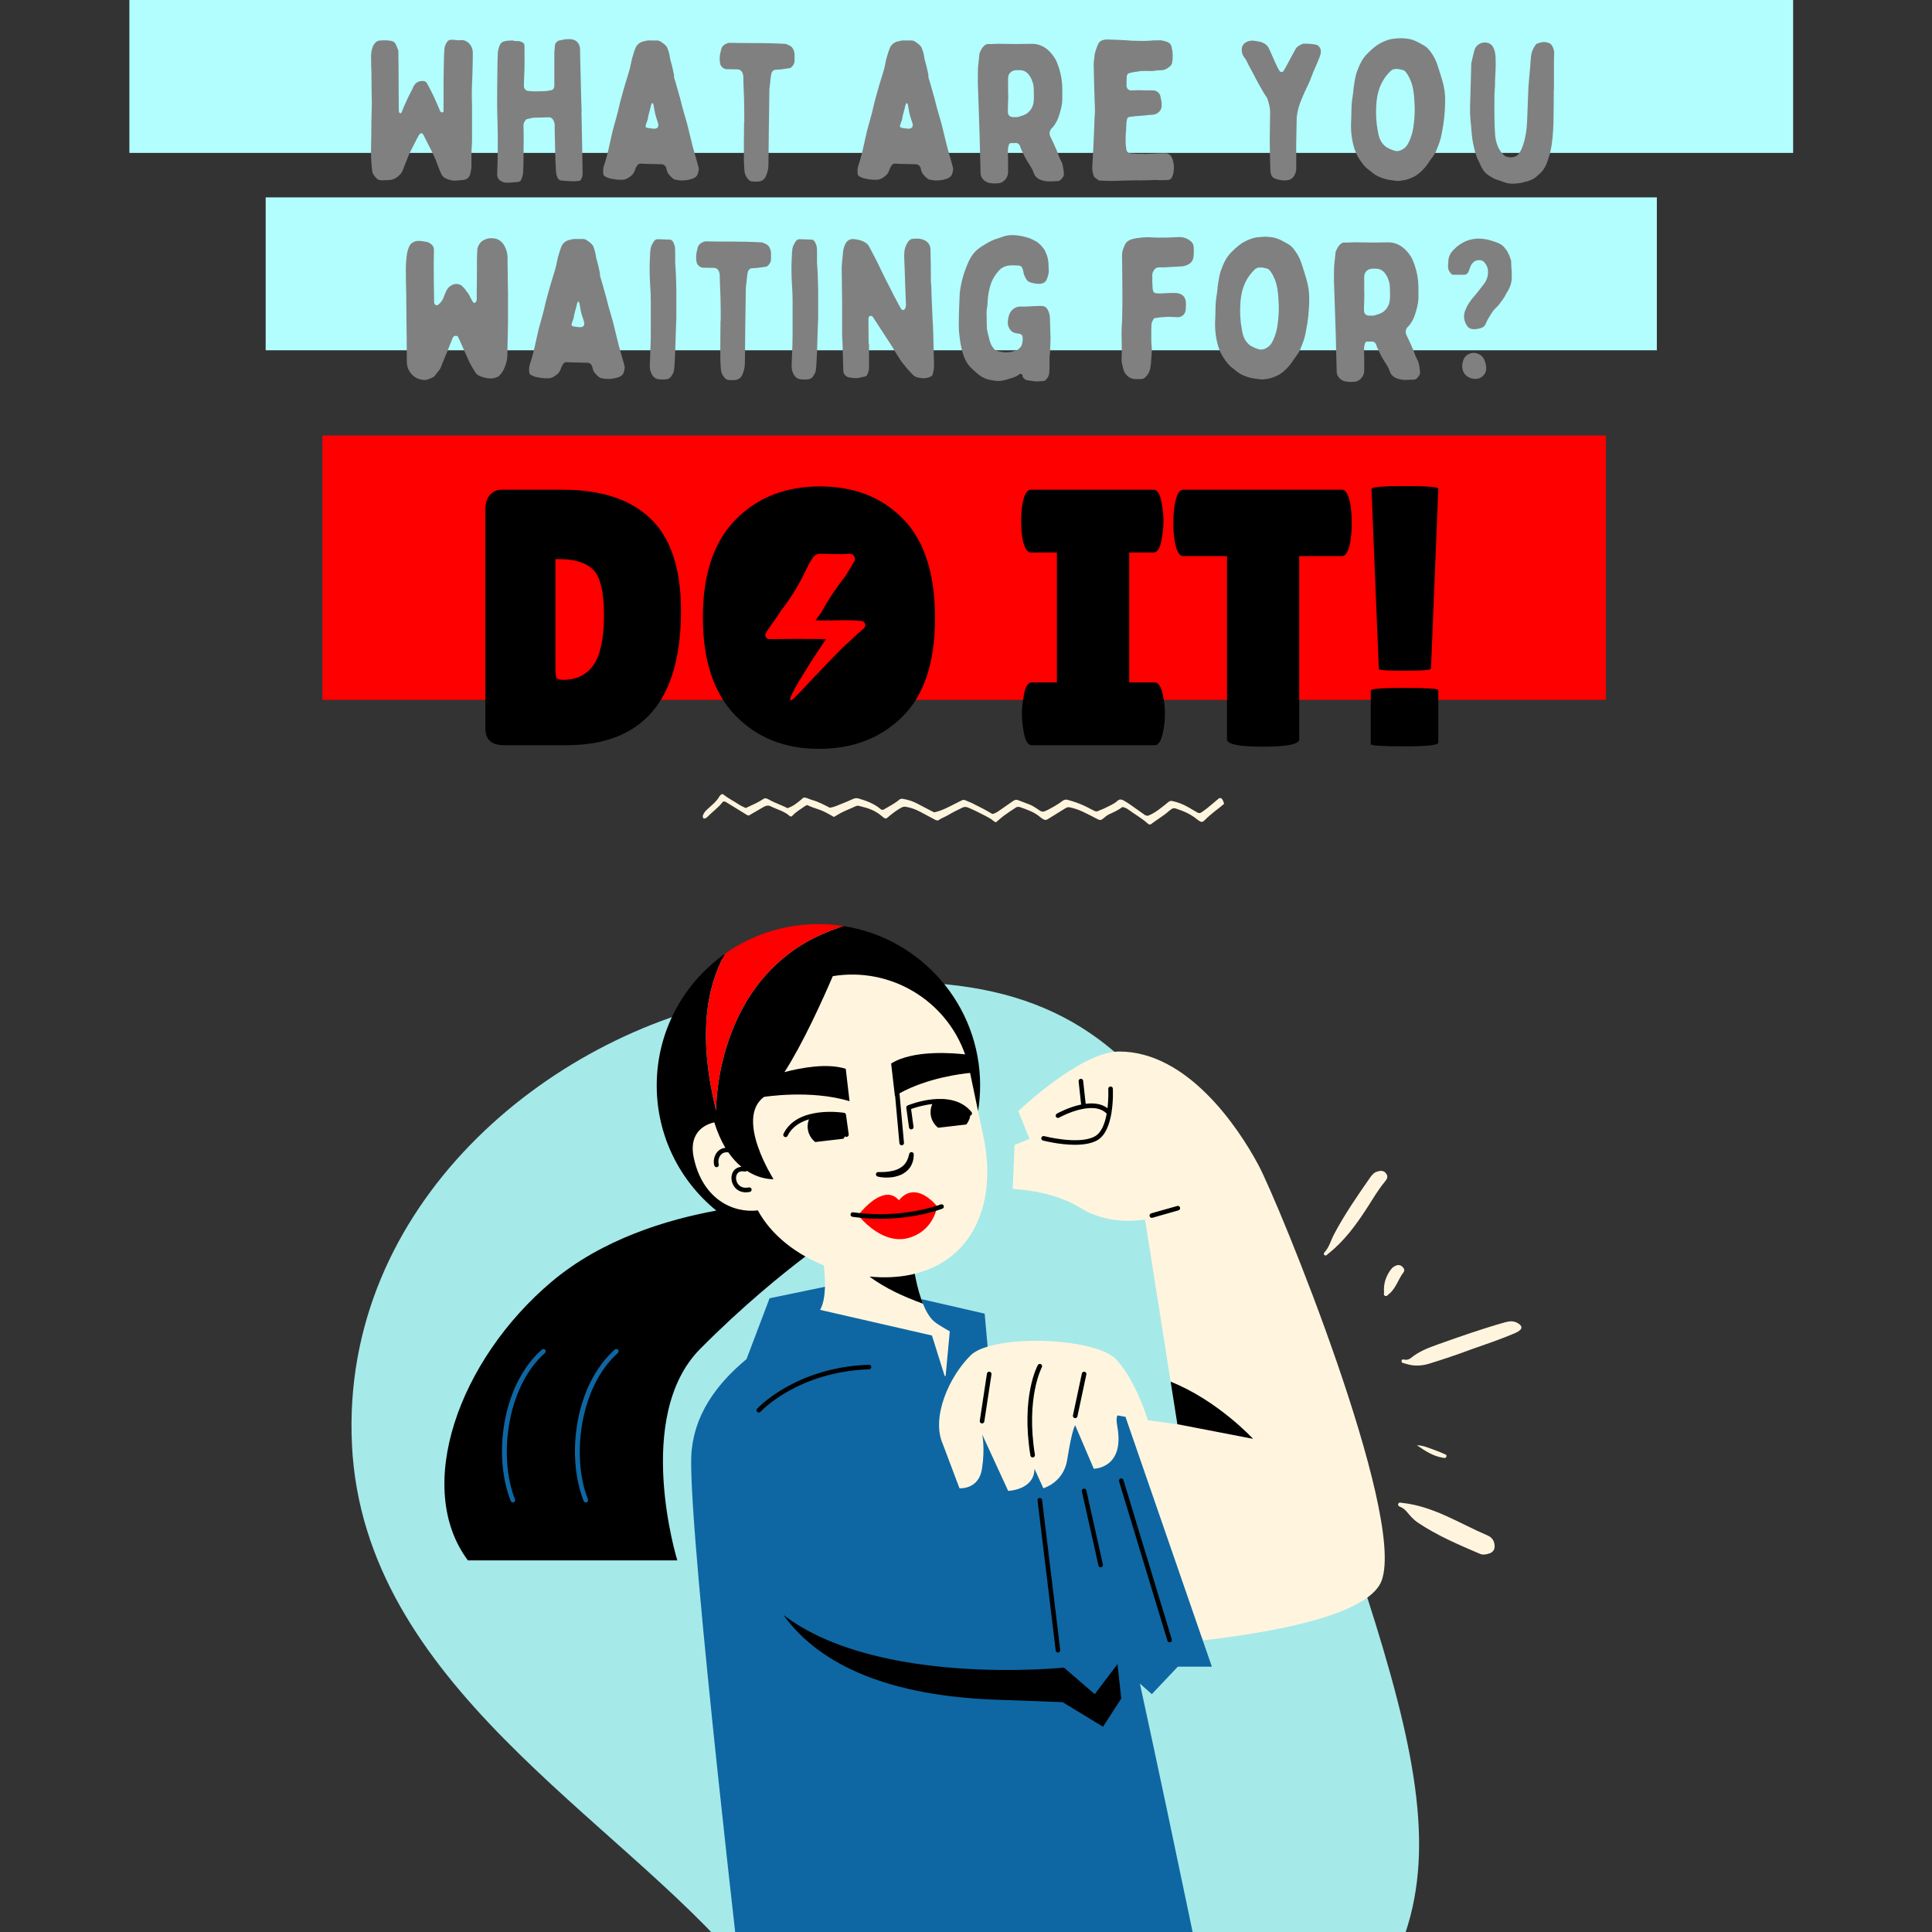 <svg xmlns="http://www.w3.org/2000/svg" xmlns:xlink="http://www.w3.org/1999/xlink" width="500" zoomAndPan="magnify" viewBox="0 0 375 375" height="500" preserveAspectRatio="xMidYMid meet" version="1.0"><rect x="0" y="0" width="375" height="375" fill="#333333" stroke="none"/><defs><filter x="0%" y="0%" width="100%" height="100%" id="377198e4cf"><feColorMatrix values="0 0 0 0 1 0 0 0 0 1 0 0 0 0 1 0 0 0 1 0" color-interpolation-filters="sRGB"/></filter><g/><mask id="5cc4f11356"><g filter="url(#377198e4cf)"><rect x="-37.5" width="450" fill="#000000" y="-37.5" height="450" fill-opacity="0.9"/></g></mask><clipPath id="f731e39087"><path d="M 36 41 L 244 41 L 244 226 L 36 226 Z M 36 41 " clip-rule="nonzero"/></clipPath><clipPath id="97c93e60e5"><path d="M 125.609 -19.863 L 321.516 151.457 L 185.746 306.715 L -10.164 135.395 Z M 125.609 -19.863 " clip-rule="nonzero"/></clipPath><clipPath id="9415e47edd"><path d="M 125.609 -19.863 L 321.516 151.457 L 185.746 306.715 L -10.164 135.395 Z M 125.609 -19.863 " clip-rule="nonzero"/></clipPath><clipPath id="769194dc43"><rect x="0" width="305" y="0" height="226"/></clipPath><clipPath id="9a922ff5e2"><path d="M 62.578 84.535 L 311.707 84.535 L 311.707 135.836 L 62.578 135.836 Z M 62.578 84.535 " clip-rule="nonzero"/></clipPath><clipPath id="3c726beab6"><path d="M 86 179.336 L 269 179.336 L 269 375 L 86 375 Z M 86 179.336 " clip-rule="nonzero"/></clipPath><clipPath id="ea2a8ead5e"><path d="M 137 179.336 L 182 179.336 L 182 241 L 137 241 Z M 137 179.336 " clip-rule="nonzero"/></clipPath><clipPath id="e4d6b70c4b"><path d="M 86 179.336 L 244 179.336 L 244 336 L 86 336 Z M 86 179.336 " clip-rule="nonzero"/></clipPath><clipPath id="d99d917936"><path d="M 25.113 0 L 348.047 0 L 348.047 29.68 L 25.113 29.68 Z M 25.113 0 " clip-rule="nonzero"/></clipPath><clipPath id="7380d7f369"><path d="M 51.566 38.309 L 321.594 38.309 L 321.594 67.988 L 51.566 67.988 Z M 51.566 38.309 " clip-rule="nonzero"/></clipPath><clipPath id="f63c463118"><path d="M 271 291 L 291 291 L 291 302 L 271 302 Z M 271 291 " clip-rule="nonzero"/></clipPath><clipPath id="e337baa91b"><path d="M 308.492 294.859 L 275.859 306.062 L 250.781 232.996 L 283.41 221.797 Z M 308.492 294.859 " clip-rule="nonzero"/></clipPath><clipPath id="ec4d5f3d59"><path d="M 308.492 294.859 L 275.859 306.062 L 250.781 232.996 L 283.41 221.797 Z M 308.492 294.859 " clip-rule="nonzero"/></clipPath><clipPath id="010c91c288"><path d="M 272 256 L 296 256 L 296 266 L 272 266 Z M 272 256 " clip-rule="nonzero"/></clipPath><clipPath id="ef7c0ee78a"><path d="M 308.492 294.859 L 275.859 306.062 L 250.781 232.996 L 283.41 221.797 Z M 308.492 294.859 " clip-rule="nonzero"/></clipPath><clipPath id="e8d871efd8"><path d="M 308.492 294.859 L 275.859 306.062 L 250.781 232.996 L 283.41 221.797 Z M 308.492 294.859 " clip-rule="nonzero"/></clipPath><clipPath id="807e6f7173"><path d="M 256 227 L 270 227 L 270 244 L 256 244 Z M 256 227 " clip-rule="nonzero"/></clipPath><clipPath id="bc6fe92280"><path d="M 308.492 294.859 L 275.859 306.062 L 250.781 232.996 L 283.41 221.797 Z M 308.492 294.859 " clip-rule="nonzero"/></clipPath><clipPath id="f7685f08ff"><path d="M 308.492 294.859 L 275.859 306.062 L 250.781 232.996 L 283.41 221.797 Z M 308.492 294.859 " clip-rule="nonzero"/></clipPath><clipPath id="78088b4ae0"><path d="M 268 245 L 273 245 L 273 252 L 268 252 Z M 268 245 " clip-rule="nonzero"/></clipPath><clipPath id="503f7ead52"><path d="M 308.492 294.859 L 275.859 306.062 L 250.781 232.996 L 283.41 221.797 Z M 308.492 294.859 " clip-rule="nonzero"/></clipPath><clipPath id="9917379d16"><path d="M 308.492 294.859 L 275.859 306.062 L 250.781 232.996 L 283.41 221.797 Z M 308.492 294.859 " clip-rule="nonzero"/></clipPath><clipPath id="93e34b0d0e"><path d="M 275 280 L 281 280 L 281 283 L 275 283 Z M 275 280 " clip-rule="nonzero"/></clipPath><clipPath id="eda3a0f51a"><path d="M 308.492 294.859 L 275.859 306.062 L 250.781 232.996 L 283.41 221.797 Z M 308.492 294.859 " clip-rule="nonzero"/></clipPath><clipPath id="f022076abc"><path d="M 308.492 294.859 L 275.859 306.062 L 250.781 232.996 L 283.41 221.797 Z M 308.492 294.859 " clip-rule="nonzero"/></clipPath><clipPath id="48415515a6"><path d="M 143.305 102.953 L 177.203 102.953 L 177.203 136.852 L 143.305 136.852 Z M 143.305 102.953 " clip-rule="nonzero"/></clipPath><clipPath id="297761d3d2"><path d="M 160.254 102.953 C 150.895 102.953 143.305 110.543 143.305 119.902 C 143.305 129.266 150.895 136.852 160.254 136.852 C 169.613 136.852 177.203 129.266 177.203 119.902 C 177.203 110.543 169.613 102.953 160.254 102.953 Z M 160.254 102.953 " clip-rule="nonzero"/></clipPath><clipPath id="9fc0494b98"><path d="M 148.344 107.418 L 168 107.418 L 168 136 L 148.344 136 Z M 148.344 107.418 " clip-rule="nonzero"/></clipPath><clipPath id="df7d5b97fb"><path d="M 136.367 154.09 L 237.617 154.09 L 237.617 160.09 L 136.367 160.09 Z M 136.367 154.09 " clip-rule="nonzero"/></clipPath></defs><g mask="url(#5cc4f11356)"><g transform="matrix(1, 0, 0, 1, 32, 149)"><g clip-path="url(#769194dc43)"><g clip-path="url(#f731e39087)"><g clip-path="url(#97c93e60e5)"><g clip-path="url(#9415e47edd)"><path fill="#b2fdfd" d="M 112.086 44.797 C 74.453 51.734 34.055 84.871 36.316 131.445 C 38.578 178.02 87.691 203.449 112.289 232.918 C 136.891 262.387 172.086 293.164 214.008 259.758 C 255.965 226.379 247.484 201.445 223.207 130.809 C 198.934 60.172 184.312 31.473 112.086 44.797 Z M 112.086 44.797 " fill-opacity="1" fill-rule="nonzero"/></g></g></g></g></g></g><g clip-path="url(#9a922ff5e2)"><path fill="#ff0000" d="M 62.578 84.535 L 311.707 84.535 L 311.707 135.836 L 62.578 135.836 Z M 62.578 84.535 " fill-opacity="1" fill-rule="nonzero"/></g><g fill="#000000" fill-opacity="1"><g transform="translate(90.664, 144.647)"><g><path d="M 3.547 -3.266 L 3.547 -45.766 C 3.547 -46.941 3.836 -47.875 4.422 -48.562 C 5.016 -49.25 5.785 -49.594 6.734 -49.594 L 18.562 -49.594 C 26.07 -49.594 31.773 -47.703 35.672 -43.922 C 39.566 -40.141 41.516 -34.191 41.516 -26.078 C 41.516 -8.691 34.098 0 19.266 0 L 7.156 0 C 4.75 0 3.547 -1.086 3.547 -3.266 Z M 17.141 -36.125 L 17.141 -14.953 C 17.141 -13.953 17.207 -13.32 17.344 -13.062 C 17.488 -12.812 17.914 -12.688 18.625 -12.688 C 21.227 -12.688 23.203 -13.648 24.547 -15.578 C 25.891 -17.516 26.562 -20.738 26.562 -25.25 C 26.562 -29.758 25.863 -32.695 24.469 -34.062 C 23.082 -35.438 20.879 -36.125 17.859 -36.125 Z M 17.141 -36.125 "/></g></g></g><g fill="#000000" fill-opacity="1"><g transform="translate(134.302, 144.647)"><g><path d="M 24.625 0.703 C 17.988 0.703 12.578 -1.469 8.391 -5.812 C 4.211 -10.156 2.125 -16.492 2.125 -24.828 C 2.125 -33.16 4.238 -39.477 8.469 -43.781 C 12.695 -48.082 18.148 -50.234 24.828 -50.234 C 31.516 -50.234 36.91 -48.117 41.016 -43.891 C 45.129 -39.66 47.188 -33.258 47.188 -24.688 C 47.188 -16.113 45.082 -9.738 40.875 -5.562 C 36.676 -1.383 31.258 0.703 24.625 0.703 Z M 24.641 -36.625 C 22.379 -36.625 20.477 -35.582 18.938 -33.5 C 17.406 -31.426 16.641 -28.508 16.641 -24.75 C 16.641 -21 17.375 -18.117 18.844 -16.109 C 20.312 -14.109 22.238 -13.109 24.625 -13.109 C 27.008 -13.109 28.941 -14.125 30.422 -16.156 C 31.91 -18.188 32.656 -21.086 32.656 -24.859 C 32.656 -28.641 31.883 -31.547 30.344 -33.578 C 28.812 -35.609 26.91 -36.625 24.641 -36.625 Z M 24.641 -36.625 "/></g></g></g><g fill="#000000" fill-opacity="1"><g transform="translate(183.607, 144.647)"><g/></g></g><g fill="#000000" fill-opacity="1"><g transform="translate(196.925, 144.647)"><g><path d="M 8.219 -12.188 L 8.219 -37.406 L 3.188 -37.406 C 2.383 -37.406 1.816 -38.422 1.484 -40.453 C 1.348 -41.441 1.281 -42.457 1.281 -43.5 C 1.281 -44.539 1.348 -45.555 1.484 -46.547 C 1.816 -48.578 2.383 -49.594 3.188 -49.594 L 26.984 -49.594 C 27.797 -49.594 28.344 -48.578 28.625 -46.547 C 28.812 -45.555 28.906 -44.539 28.906 -43.5 C 28.906 -42.457 28.812 -41.441 28.625 -40.453 C 28.344 -38.422 27.797 -37.406 26.984 -37.406 L 22.25 -37.406 L 22.25 -12.188 L 27.203 -12.188 C 28.004 -12.188 28.57 -11.172 28.906 -9.141 C 29.094 -8.148 29.188 -7.133 29.188 -6.094 C 29.188 -5.051 29.094 -4.035 28.906 -3.047 C 28.57 -1.016 28.004 0 27.203 0 L 3.328 0 C 2.523 0 1.984 -1.016 1.703 -3.047 C 1.516 -4.035 1.422 -5.051 1.422 -6.094 C 1.422 -7.133 1.516 -8.148 1.703 -9.141 C 1.984 -11.172 2.523 -12.188 3.328 -12.188 Z M 8.219 -12.188 "/></g></g></g><g fill="#000000" fill-opacity="1"><g transform="translate(227.316, 144.647)"><g><path d="M 24.859 -1.141 C 24.859 -0.191 22.52 0.281 17.844 0.281 C 13.176 0.281 10.844 -0.191 10.844 -1.141 L 10.844 -36.703 L 2.344 -36.703 C 1.539 -36.703 0.973 -37.785 0.641 -39.953 C 0.492 -40.992 0.422 -42.055 0.422 -43.141 C 0.422 -44.223 0.492 -45.285 0.641 -46.328 C 0.973 -48.504 1.539 -49.594 2.344 -49.594 L 33.156 -49.594 C 33.957 -49.594 34.523 -48.504 34.859 -46.328 C 34.992 -45.285 35.062 -44.223 35.062 -43.141 C 35.062 -42.055 34.992 -40.992 34.859 -39.953 C 34.523 -37.785 33.957 -36.703 33.156 -36.703 L 24.859 -36.703 Z M 24.859 -1.141 "/></g></g></g><g fill="#000000" fill-opacity="1"><g transform="translate(262.878, 144.647)"><g><path d="M 14.875 -14.875 C 14.875 -14.594 13.188 -14.453 9.812 -14.453 C 6.438 -14.453 4.75 -14.57 4.75 -14.812 L 3.328 -49.734 C 3.328 -50.109 5.488 -50.297 9.812 -50.297 C 14.133 -50.297 16.297 -50.129 16.297 -49.797 Z M 3.188 -10.625 C 3.188 -10.957 5.367 -11.125 9.734 -11.125 C 14.109 -11.125 16.297 -10.984 16.297 -10.703 L 16.297 -0.5 C 16.297 -0.02 14.109 0.219 9.734 0.219 C 5.367 0.219 3.188 0.07 3.188 -0.219 Z M 3.188 -10.625 "/></g></g></g><g clip-path="url(#3c726beab6)"><path fill="#fff5de" d="M 244.25 226.109 C 240.305 218.742 230.418 204.027 217.141 204.102 C 209.75 204.141 197.648 215.652 197.648 215.652 L 199.82 221.039 L 196.93 222.25 L 196.57 230.789 C 196.57 230.789 204.066 230.926 209.801 234.504 C 215.539 238.082 222.25 236.691 222.25 236.691 L 228.527 276.438 C 228.527 276.438 226.336 276.137 222.785 275.656 C 222.457 274.551 220.473 268.277 216.859 264.07 C 213.543 260.207 198.898 259.207 191.699 261.375 C 191.547 261.422 191.414 261.477 191.266 261.523 L 190.711 255.336 L 178.465 252.527 L 178.387 252.297 C 177.887 250.867 177.461 249.199 177.121 247.344 C 177.266 247.309 177.41 247.273 177.555 247.238 C 189.203 244.371 193.484 233.039 190.91 220.754 C 190.715 219.82 190.301 217.836 189.844 215.66 C 189.75 215.211 189.656 214.758 189.559 214.301 C 189.703 213.094 189.797 211.883 189.797 210.688 C 189.797 194.652 177.75 181.438 161.773 179.945 L 161.461 179.922 C 160.926 179.875 160.387 179.844 159.848 179.828 C 159.848 179.828 158.945 179.805 158.855 179.805 C 157.711 179.805 156.52 179.875 155.312 180.012 L 155.203 180.023 C 154.582 180.098 153.969 180.191 153.352 180.301 L 153.246 180.32 C 151.371 180.664 149.523 181.18 147.75 181.859 L 147.527 181.949 C 147.035 182.141 146.547 182.348 146.066 182.566 L 145.789 182.691 C 144.695 183.199 143.633 183.77 142.633 184.387 L 142.32 184.586 C 141.938 184.832 141.559 185.082 141.188 185.34 L 141.066 185.418 L 141.062 185.43 L 140.969 185.492 C 132.793 191.285 127.914 200.703 127.914 210.688 C 127.914 220.008 132.07 228.734 139.32 234.633 L 140.07 235.242 L 139.121 235.414 C 130.121 237.055 117.316 240.75 107.434 249.055 C 88.781 264.738 81.316 289.109 91.047 302.422 L 130.871 302.422 C 129.738 298.34 123.539 273.645 135.598 261.492 C 143.605 253.418 151.043 247.344 155.918 243.637 C 156.059 243.719 156.191 243.805 156.328 243.883 C 157.473 244.527 158.664 245.098 159.895 245.594 C 160.047 246.922 160.152 248.379 160.121 249.766 C 160.117 249.922 160.102 250.07 160.094 250.227 L 149.707 252.375 L 145.27 264.074 L 145.18 264.148 C 144.508 264.703 143.844 265.289 143.207 265.883 L 143.055 266.027 C 142.793 266.277 142.535 266.527 142.277 266.785 L 142.059 267.008 C 141.824 267.242 141.598 267.484 141.367 267.73 L 141.129 267.992 C 140.91 268.23 140.695 268.477 140.484 268.723 L 140.254 268.996 C 140.039 269.254 139.832 269.516 139.625 269.781 L 139.426 270.031 C 139.199 270.332 138.98 270.633 138.762 270.941 L 138.648 271.102 C 138.125 271.859 137.648 272.637 137.191 273.477 L 137.152 273.559 C 136.969 273.898 136.797 274.242 136.629 274.594 L 136.484 274.922 C 136.348 275.215 136.219 275.512 136.098 275.816 L 135.945 276.219 C 135.836 276.508 135.734 276.797 135.637 277.09 L 135.5 277.527 C 135.41 277.816 135.328 278.113 135.254 278.414 C 135.215 278.562 135.176 278.711 135.141 278.863 C 135.066 279.172 135.004 279.492 134.949 279.809 L 134.871 280.227 C 134.812 280.59 134.766 280.961 134.727 281.332 L 134.691 281.633 C 134.648 282.113 134.617 282.602 134.605 283.102 C 134.289 299.137 144.391 386.039 145.168 392.664 L 234.68 392.664 C 233.75 388.141 227.094 355.715 220.82 326.879 L 220.531 325.551 L 223.539 328.211 L 228.426 323.055 L 234.602 323.055 L 232.859 318.02 L 233.312 317.969 L 233.461 318.398 C 251.363 316.34 266.074 312.629 268.191 306.758 C 272.875 293.758 248.191 233.473 244.25 226.109 Z M 227.223 268.184 C 227.387 268.25 227.543 268.324 227.707 268.391 L 228.992 276.527 L 228.527 276.438 Z M 218.148 275.48 L 217.953 274.918 L 218.457 275.012 L 219.547 275.219 C 219.199 275.172 218.84 275.125 218.477 275.074 L 218.641 275.547 Z M 218.148 275.48 " fill-opacity="1" fill-rule="nonzero"/></g><path fill="#0e67a3" d="M 221.254 326.785 C 228.012 357.836 235.223 393.109 235.223 393.109 L 144.77 393.109 C 144.77 393.109 133.824 299.906 134.16 283.094 C 134.172 282.586 134.203 282.086 134.246 281.59 C 134.258 281.488 134.273 281.391 134.281 281.289 C 134.324 280.906 134.371 280.527 134.43 280.156 C 134.453 280.012 134.48 279.871 134.508 279.73 C 134.566 279.402 134.633 279.078 134.707 278.762 C 134.742 278.609 134.781 278.457 134.82 278.305 C 134.898 278 134.98 277.695 135.074 277.398 C 135.117 277.25 135.164 277.102 135.215 276.953 C 135.312 276.652 135.418 276.355 135.527 276.062 C 135.578 275.926 135.629 275.789 135.684 275.652 C 135.809 275.344 135.941 275.039 136.078 274.738 C 136.125 274.629 136.176 274.516 136.227 274.406 C 136.395 274.047 136.57 273.695 136.758 273.352 C 136.781 273.301 136.809 273.25 136.832 273.203 C 137.273 272.391 137.758 271.605 138.281 270.852 C 138.316 270.797 138.359 270.742 138.398 270.688 C 138.617 270.375 138.84 270.066 139.07 269.766 C 139.137 269.68 139.203 269.594 139.27 269.508 C 139.48 269.238 139.691 268.973 139.91 268.715 C 139.988 268.621 140.066 268.531 140.145 268.438 C 140.359 268.188 140.578 267.938 140.797 267.695 C 140.879 267.605 140.961 267.516 141.043 267.43 C 141.27 267.184 141.504 266.938 141.738 266.699 C 141.812 266.625 141.887 266.547 141.961 266.473 C 142.219 266.215 142.484 265.957 142.746 265.707 C 142.801 265.66 142.852 265.609 142.902 265.562 C 143.555 264.949 144.223 264.363 144.895 263.809 L 149.375 251.992 L 160.121 249.766 C 160.078 251.504 159.82 253.125 159.18 254.242 L 180.891 259.219 L 180.891 259.223 L 183.355 267.066 C 183.418 267.078 183.48 267.09 183.543 267.102 L 184.352 258.41 C 182.871 257.578 181.754 256.906 181.211 256.406 C 180.367 255.625 179.684 254.406 179.137 253.043 C 179.02 252.754 178.91 252.453 178.805 252.148 L 191.121 254.977 L 191.699 261.375 C 190.277 261.805 189.137 262.355 188.441 263.035 C 184.23 267.148 180.715 275.09 182.984 280.254 L 186.234 288.867 C 186.234 288.867 189.977 289.211 190.605 285.078 C 191.234 280.945 190.637 278.418 190.637 278.418 L 195.688 289.383 C 195.688 289.383 200.785 289.211 200.785 285.078 L 202.512 288.867 C 202.512 288.867 206.441 287.781 207.141 283.355 C 208.09 277.328 208.691 276.641 208.691 276.641 L 212.301 285.078 C 212.301 285.078 218.383 285.078 216.859 276.812 C 216.531 275.031 216.93 274.727 216.93 274.727 L 218.457 275.012 L 218.477 275.074 L 233.457 318.402 L 235.223 323.5 L 228.613 323.5 L 223.566 328.832 Z M 103.957 255.57 C 90.309 266.23 92.383 295.84 92.383 295.84 L 120.074 295.84 L 130.359 258.828 C 130.359 258.828 104.656 255.023 103.957 255.57 Z M 103.957 255.57 " fill-opacity="1" fill-rule="nonzero"/><g clip-path="url(#ea2a8ead5e)"><path fill="#ff0000" d="M 181.902 234.164 C 181.902 234.164 181.855 234.5 181.699 235.012 C 181.699 235.02 181.695 235.023 181.695 235.031 C 181.652 235.168 181.602 235.316 181.547 235.473 C 181.52 235.543 181.492 235.617 181.461 235.691 C 181.438 235.75 181.414 235.809 181.387 235.871 C 181.348 235.965 181.305 236.059 181.258 236.156 C 181.234 236.203 181.215 236.25 181.191 236.301 C 181.121 236.445 181.039 236.594 180.953 236.742 C 180.934 236.781 180.906 236.82 180.887 236.859 C 180.812 236.98 180.734 237.102 180.652 237.223 C 180.621 237.27 180.59 237.316 180.559 237.363 C 180.461 237.5 180.359 237.633 180.25 237.77 C 180.23 237.793 180.215 237.82 180.191 237.844 C 180.062 238.004 179.918 238.16 179.77 238.312 C 179.734 238.348 179.695 238.383 179.66 238.418 C 179.539 238.535 179.406 238.652 179.27 238.77 C 179.223 238.809 179.176 238.852 179.125 238.891 C 178.957 239.023 178.785 239.148 178.598 239.273 C 178.582 239.285 178.566 239.297 178.551 239.309 C 178.348 239.438 178.133 239.559 177.906 239.676 C 177.844 239.707 177.781 239.738 177.719 239.766 C 177.539 239.852 177.355 239.934 177.16 240.008 C 177.09 240.035 177.016 240.066 176.938 240.094 C 176.676 240.184 176.406 240.273 176.117 240.344 C 175.82 240.418 175.527 240.461 175.234 240.492 C 175.141 240.5 175.051 240.5 174.957 240.504 C 174.758 240.516 174.559 240.523 174.363 240.516 C 174.262 240.512 174.164 240.504 174.062 240.496 C 173.871 240.48 173.684 240.457 173.496 240.426 C 173.406 240.41 173.316 240.395 173.227 240.379 C 173.008 240.332 172.797 240.277 172.586 240.215 C 172.535 240.199 172.48 240.188 172.426 240.172 C 172.16 240.086 171.902 239.988 171.648 239.879 C 171.605 239.859 171.562 239.84 171.52 239.82 C 171.312 239.727 171.109 239.629 170.914 239.527 C 170.84 239.488 170.773 239.449 170.699 239.41 C 170.535 239.316 170.371 239.219 170.211 239.121 C 170.141 239.078 170.074 239.035 170.004 238.988 C 169.844 238.883 169.684 238.777 169.531 238.664 C 169.477 238.629 169.426 238.59 169.371 238.555 C 168.969 238.254 168.602 237.949 168.273 237.656 C 168.227 237.613 168.184 237.574 168.137 237.531 C 168.027 237.43 167.918 237.328 167.82 237.234 C 167.766 237.18 167.719 237.133 167.668 237.086 C 167.582 237 167.504 236.922 167.43 236.844 C 167.383 236.793 167.332 236.746 167.289 236.695 C 167.223 236.629 167.168 236.566 167.109 236.504 C 167.07 236.461 167.027 236.414 166.992 236.371 C 166.723 236.074 166.578 235.883 166.578 235.883 C 166.578 235.883 166.695 235.719 166.91 235.465 C 166.91 235.465 166.91 235.465 166.91 235.461 C 166.977 235.387 167.047 235.301 167.129 235.207 C 167.141 235.191 167.156 235.176 167.168 235.16 C 167.25 235.07 167.336 234.973 167.43 234.871 C 167.449 234.848 167.469 234.828 167.492 234.805 C 167.59 234.699 167.691 234.59 167.801 234.477 C 167.812 234.465 167.824 234.453 167.836 234.441 C 167.941 234.336 168.051 234.227 168.168 234.117 C 168.188 234.094 168.211 234.074 168.234 234.055 C 168.355 233.938 168.48 233.824 168.609 233.711 C 168.637 233.684 168.668 233.66 168.695 233.637 C 168.828 233.52 168.965 233.406 169.109 233.293 C 169.129 233.277 169.145 233.266 169.164 233.25 C 169.301 233.145 169.441 233.043 169.582 232.941 C 169.605 232.93 169.625 232.91 169.648 232.898 C 169.797 232.793 169.949 232.699 170.102 232.609 C 170.133 232.59 170.168 232.57 170.199 232.551 C 170.355 232.461 170.512 232.379 170.672 232.305 C 170.695 232.293 170.719 232.285 170.746 232.273 C 170.898 232.203 171.055 232.145 171.207 232.094 C 171.227 232.086 171.246 232.078 171.262 232.074 C 171.426 232.023 171.59 231.984 171.75 231.953 C 171.785 231.949 171.816 231.941 171.852 231.938 C 172.012 231.914 172.176 231.902 172.336 231.902 C 172.363 231.902 172.391 231.906 172.418 231.906 C 172.578 231.914 172.738 231.93 172.895 231.965 C 172.906 231.969 172.914 231.969 172.926 231.969 C 173.086 232.008 173.246 232.066 173.402 232.141 C 173.434 232.156 173.465 232.168 173.492 232.184 C 173.648 232.262 173.797 232.355 173.945 232.469 C 173.973 232.488 174 232.512 174.027 232.535 C 174.18 232.66 174.332 232.801 174.48 232.973 C 174.656 232.754 174.84 232.566 175.02 232.398 C 175.039 232.383 175.059 232.363 175.078 232.344 C 175.25 232.191 175.426 232.062 175.598 231.949 C 175.625 231.934 175.656 231.914 175.684 231.898 C 175.852 231.793 176.023 231.711 176.191 231.641 C 176.223 231.629 176.254 231.617 176.285 231.605 C 176.457 231.547 176.625 231.5 176.793 231.469 C 176.824 231.465 176.852 231.461 176.883 231.457 C 177.051 231.43 177.223 231.414 177.391 231.418 C 177.41 231.418 177.434 231.422 177.453 231.422 C 177.621 231.426 177.785 231.445 177.953 231.473 C 177.965 231.477 177.977 231.477 177.988 231.477 C 178.156 231.508 178.32 231.555 178.48 231.605 C 178.508 231.613 178.531 231.621 178.559 231.629 C 178.711 231.684 178.863 231.746 179.008 231.812 C 179.039 231.828 179.07 231.84 179.102 231.855 C 179.246 231.922 179.383 231.996 179.52 232.074 C 179.551 232.094 179.578 232.113 179.609 232.129 C 179.742 232.211 179.871 232.293 179.996 232.383 C 180.023 232.398 180.051 232.418 180.074 232.438 C 180.199 232.527 180.324 232.617 180.438 232.711 C 180.457 232.723 180.473 232.738 180.488 232.754 C 180.598 232.84 180.703 232.93 180.805 233.02 C 180.816 233.031 180.832 233.043 180.848 233.055 C 180.949 233.148 181.043 233.238 181.133 233.328 C 181.152 233.344 181.168 233.359 181.188 233.379 C 181.27 233.461 181.348 233.539 181.418 233.617 C 181.434 233.633 181.449 233.648 181.465 233.664 C 181.531 233.738 181.594 233.805 181.648 233.867 C 181.656 233.875 181.664 233.883 181.672 233.895 C 181.82 234.059 181.902 234.164 181.902 234.164 Z M 161.496 179.477 C 160.953 179.434 160.41 179.402 159.859 179.387 C 159.695 179.379 159.527 179.375 159.359 179.371 C 158.008 179.352 156.641 179.414 155.262 179.57 C 155.25 179.57 155.238 179.57 155.227 179.574 C 155.203 179.574 155.176 179.582 155.152 179.582 C 154.52 179.66 153.898 179.75 153.281 179.863 C 153.242 179.867 153.203 179.875 153.168 179.883 C 151.234 180.238 149.371 180.766 147.594 181.445 C 147.516 181.477 147.441 181.504 147.363 181.535 C 146.863 181.73 146.371 181.941 145.883 182.164 C 145.789 182.203 145.695 182.246 145.602 182.289 C 144.496 182.805 143.426 183.379 142.398 184.012 C 142.293 184.078 142.188 184.145 142.082 184.215 C 141.691 184.461 141.309 184.715 140.93 184.977 C 140.859 185.023 140.789 185.066 140.719 185.117 C 140.715 185.121 140.715 185.125 140.711 185.133 C 137.043 191.715 135.488 201.383 138.992 215.574 C 138.992 215.574 138.582 187.336 163.832 179.758 C 163.168 179.652 162.496 179.566 161.816 179.504 C 161.711 179.492 161.602 179.488 161.496 179.477 Z M 161.496 179.477 " fill-opacity="1" fill-rule="nonzero"/></g><g clip-path="url(#e4d6b70c4b)"><path fill="#000000" d="M 145.602 182.289 C 144.5 182.801 143.43 183.375 142.398 184.012 C 143.426 183.379 144.496 182.801 145.602 182.289 Z M 157.293 179.406 C 157.336 179.406 157.375 179.406 157.418 179.402 C 157.375 179.406 157.336 179.406 157.293 179.406 Z M 158.855 179.359 C 158.371 179.359 157.895 179.379 157.418 179.402 C 158.066 179.375 158.715 179.363 159.359 179.371 C 159.191 179.371 159.023 179.359 158.855 179.359 Z M 155.262 179.57 C 155.934 179.492 156.609 179.441 157.293 179.406 C 156.621 179.441 155.941 179.492 155.262 179.57 Z M 147.594 181.445 C 149.371 180.766 151.234 180.234 153.168 179.883 C 151.242 180.234 149.379 180.762 147.594 181.445 Z M 135.914 261.805 C 122.844 274.973 131.465 302.867 131.465 302.867 L 90.82 302.867 C 80.285 288.777 88.938 264.023 107.148 248.715 C 116.934 240.492 129.504 236.715 139.039 234.977 C 131.98 229.234 127.469 220.488 127.469 210.688 C 127.469 200.133 132.699 190.809 140.711 185.133 C 137.043 191.715 135.488 201.383 138.992 215.574 C 138.992 215.574 138.582 187.344 163.82 179.762 C 178.793 182.141 190.242 195.074 190.242 210.688 C 190.242 212.379 190.102 214.039 189.844 215.66 C 189.27 212.918 188.633 209.883 188.293 208.254 C 186.645 208.41 180.047 209.203 174.59 212.215 L 175.461 221.82 C 175.484 222.066 175.305 222.281 175.059 222.305 C 175.047 222.305 175.031 222.305 175.02 222.305 C 174.789 222.305 174.598 222.133 174.574 221.902 L 173.742 212.695 C 173.727 212.707 173.715 212.711 173.699 212.723 L 172.969 206.43 C 177.34 203.668 185.41 204.43 187.328 204.66 C 183.629 194.156 172.84 187.637 161.645 189.469 C 159.684 194.035 155.871 202.5 152.266 208.094 C 155.66 207.203 160.613 206.324 164.16 207.453 L 164.895 213.742 C 157.324 211.438 148.312 212.906 148.285 212.91 C 142.613 217.133 150.145 228.871 150.145 228.871 C 150.145 228.871 147.719 229.051 144.949 227.246 C 144.934 227.262 144.926 227.285 144.91 227.297 C 144.805 227.387 144.664 227.422 144.531 227.395 C 143.871 227.262 143.371 227.41 143.094 227.828 C 142.75 228.344 142.797 229.156 143.207 229.758 C 143.465 230.141 144.098 230.742 145.355 230.48 C 145.598 230.43 145.832 230.582 145.883 230.824 C 145.934 231.062 145.781 231.297 145.539 231.348 C 145.27 231.402 145.012 231.43 144.766 231.43 C 143.801 231.43 142.988 231.023 142.469 230.254 C 141.855 229.352 141.809 228.152 142.352 227.336 C 142.699 226.816 143.25 226.531 143.91 226.48 C 143.055 225.773 142.188 224.855 141.367 223.672 C 140.742 223.594 140.242 223.766 139.891 224.184 C 139.438 224.715 139.355 225.488 139.504 225.98 C 139.574 226.215 139.441 226.461 139.207 226.535 C 138.973 226.609 138.727 226.473 138.652 226.238 C 138.391 225.387 138.621 224.305 139.211 223.609 C 139.617 223.129 140.164 222.848 140.797 222.781 C 139.996 221.449 139.258 219.828 138.645 217.848 C 136 218.449 133.773 220.492 134.645 224.645 C 136.316 232.641 142.148 235.52 147.102 234.938 C 149.113 238.645 152.414 241.68 156.328 243.883 C 151.797 247.32 144.148 253.504 135.914 261.805 Z M 105.801 261.988 C 105.637 261.805 105.355 261.789 105.172 261.953 C 97.332 268.945 95.719 282.797 99.137 291.352 C 99.207 291.523 99.375 291.629 99.551 291.629 C 99.605 291.629 99.66 291.621 99.715 291.598 C 99.941 291.508 100.055 291.25 99.965 291.02 C 96.727 282.918 98.312 269.258 105.766 262.617 C 105.949 262.453 105.965 262.172 105.801 261.988 Z M 119.961 261.988 C 119.797 261.805 119.516 261.789 119.332 261.953 C 111.488 268.941 109.879 282.797 113.297 291.352 C 113.367 291.523 113.535 291.629 113.711 291.629 C 113.766 291.629 113.82 291.621 113.875 291.598 C 114.102 291.508 114.215 291.25 114.125 291.02 C 110.887 282.918 112.473 269.258 119.926 262.617 C 120.109 262.453 120.125 262.172 119.961 261.988 Z M 163.684 179.738 C 163.73 179.746 163.777 179.754 163.82 179.762 C 163.824 179.762 163.828 179.762 163.832 179.758 C 163.785 179.75 163.734 179.75 163.684 179.738 Z M 161.816 179.504 C 162.445 179.562 163.066 179.645 163.684 179.738 C 163.066 179.645 162.441 179.562 161.816 179.504 Z M 212.488 328.832 L 206.508 323.676 C 206.508 323.676 170.398 327.477 152.07 313.469 C 159.34 323.59 173.227 329.129 192.926 329.895 C 197.645 330.082 206.258 330.387 206.258 330.387 L 214.094 335.16 L 217.633 329.691 C 217.633 329.691 217.34 326.922 216.906 323 Z M 176.793 247.418 C 174.246 247.949 171.512 248.055 168.758 247.781 C 171.855 250.07 175.359 251.664 179.137 253.043 C 179.02 252.75 178.91 252.453 178.805 252.148 C 178.223 250.473 177.816 248.68 177.555 247.238 C 177.301 247.301 177.051 247.367 176.793 247.418 Z M 182.922 234.605 C 183.152 234.516 183.262 234.254 183.172 234.027 C 183.078 233.801 182.82 233.688 182.594 233.781 C 182.578 233.785 182.309 233.891 181.812 234.051 C 179.789 234.699 174.035 236.23 166.91 235.465 C 166.477 235.418 166.043 235.371 165.598 235.305 C 165.355 235.262 165.129 235.438 165.09 235.68 C 165.055 235.922 165.223 236.148 165.469 236.184 C 165.984 236.258 166.488 236.32 166.992 236.371 C 168.324 236.508 169.613 236.57 170.836 236.57 C 175.852 236.57 179.809 235.59 181.703 235.012 C 182.469 234.781 182.906 234.613 182.922 234.605 Z M 170.355 228.371 C 170.355 228.371 170.496 228.41 170.746 228.453 C 170.992 228.492 171.344 228.539 171.77 228.559 C 172.195 228.57 172.695 228.562 173.238 228.488 C 173.508 228.449 173.785 228.391 174.066 228.305 C 174.348 228.246 174.625 228.113 174.906 228.008 C 175.18 227.867 175.461 227.734 175.699 227.543 C 175.938 227.348 176.18 227.168 176.359 226.93 C 176.562 226.711 176.734 226.488 176.844 226.238 C 176.977 226.004 177.082 225.773 177.137 225.551 C 177.195 225.332 177.273 225.133 177.293 224.953 C 177.309 224.773 177.324 224.617 177.336 224.488 C 177.348 224.234 177.359 224.086 177.359 224.086 C 177.371 223.887 177.242 223.695 177.039 223.637 C 176.805 223.57 176.562 223.703 176.492 223.938 L 176.473 224.016 C 176.473 224.016 176.438 224.133 176.375 224.34 C 176.348 224.445 176.316 224.57 176.281 224.711 C 176.234 224.852 176.156 224.992 176.094 225.156 C 176.039 225.324 175.941 225.48 175.824 225.637 C 175.773 225.719 175.719 225.801 175.664 225.887 C 175.594 225.957 175.523 226.035 175.453 226.109 C 175.328 226.277 175.137 226.395 174.965 226.531 C 174.785 226.66 174.574 226.762 174.379 226.879 C 174.156 226.965 173.949 227.082 173.715 227.137 C 173.492 227.211 173.262 227.266 173.031 227.305 C 172.582 227.41 172.141 227.453 171.758 227.477 C 170.988 227.523 170.488 227.496 170.488 227.496 C 170.281 227.484 170.09 227.617 170.031 227.82 C 169.969 228.059 170.109 228.305 170.348 228.367 Z M 188.566 215.84 C 184.711 211.098 176.523 214.422 176.18 214.562 C 175.992 214.641 175.879 214.836 175.91 215.035 L 176.438 218.836 C 176.465 219.055 176.656 219.219 176.875 219.219 C 176.898 219.219 176.918 219.215 176.938 219.211 C 177.18 219.18 177.352 218.953 177.316 218.711 L 176.84 215.262 C 177.5 215.023 179.105 214.5 180.961 214.293 C 180.742 214.777 180.617 215.312 180.617 215.879 C 180.617 217.105 181.199 218.188 182.09 218.898 L 187.562 218.262 C 187.906 217.824 188.164 217.312 188.297 216.75 L 188.273 216.551 C 188.352 216.543 188.434 216.52 188.5 216.465 C 188.691 216.309 188.723 216.027 188.566 215.84 Z M 158.23 221.668 L 163.703 221.031 C 163.816 220.887 163.918 220.734 164.012 220.57 C 164.105 220.648 164.227 220.691 164.355 220.672 C 164.598 220.641 164.77 220.414 164.734 220.172 L 164.207 216.375 C 164.18 216.18 164.031 216.027 163.84 215.996 C 163.469 215.938 154.734 214.578 152.074 220.074 C 151.965 220.293 152.059 220.559 152.281 220.668 C 152.344 220.695 152.41 220.711 152.473 220.711 C 152.641 220.711 152.797 220.617 152.875 220.461 C 153.715 218.723 155.312 217.773 157.023 217.262 C 156.855 217.691 156.758 218.156 156.758 218.645 C 156.758 219.875 157.34 220.953 158.23 221.668 Z M 227.223 268.184 L 228.527 276.438 L 243.223 279.277 C 243.223 279.277 236.32 271.789 227.223 268.184 Z M 202.441 221.379 C 202.633 221.426 205.633 222.203 208.633 222.203 C 210.215 222.203 211.793 221.988 212.957 221.336 C 214.598 220.418 215.363 218.188 215.723 216.062 C 215.723 216.055 215.727 216.047 215.727 216.039 C 216.117 213.695 216.012 211.48 216.004 211.309 C 215.988 211.062 215.82 210.883 215.531 210.887 C 215.289 210.902 215.102 211.109 215.113 211.355 C 215.117 211.391 215.199 213.125 214.965 215.102 C 213.781 214.199 212.238 214.055 210.727 214.246 L 210.242 209.789 C 210.219 209.543 209.992 209.371 209.754 209.395 C 209.512 209.422 209.332 209.641 209.359 209.883 L 209.848 214.391 C 207.43 214.891 205.293 216.066 205.133 216.16 C 204.918 216.277 204.84 216.551 204.961 216.762 C 205.043 216.91 205.195 216.988 205.352 216.988 C 205.426 216.988 205.5 216.973 205.566 216.934 C 205.633 216.895 212.102 213.32 214.809 216.168 C 214.48 218.004 213.82 219.832 212.52 220.562 C 209.465 222.277 202.738 220.535 202.668 220.52 C 202.434 220.457 202.188 220.598 202.125 220.836 C 202.062 221.07 202.203 221.316 202.441 221.379 Z M 223.566 236.383 C 223.605 236.383 223.648 236.379 223.688 236.367 L 228.738 234.93 C 228.977 234.863 229.113 234.617 229.043 234.383 C 228.977 234.148 228.734 234.008 228.496 234.078 L 223.445 235.512 C 223.207 235.582 223.07 235.828 223.137 236.062 C 223.195 236.258 223.371 236.383 223.566 236.383 Z M 190.547 276.281 C 190.57 276.281 190.594 276.285 190.613 276.285 C 190.832 276.285 191.02 276.129 191.055 275.906 L 192.445 266.754 C 192.48 266.512 192.312 266.285 192.07 266.25 C 191.828 266.211 191.598 266.379 191.562 266.621 L 190.176 275.773 C 190.137 276.016 190.305 276.242 190.547 276.281 Z M 200.438 282.887 C 200.461 282.887 200.484 282.887 200.508 282.883 C 200.75 282.844 200.918 282.617 200.875 282.375 C 199.09 271.312 202.188 265.449 202.219 265.395 C 202.336 265.18 202.258 264.91 202.043 264.793 C 201.828 264.676 201.555 264.754 201.438 264.969 C 201.305 265.215 198.16 271.121 200 282.516 C 200.035 282.734 200.223 282.887 200.438 282.887 Z M 210.52 266.254 C 210.281 266.207 210.039 266.355 209.988 266.598 L 208.258 274.723 C 208.207 274.961 208.359 275.199 208.602 275.25 C 208.633 275.254 208.664 275.258 208.695 275.258 C 208.898 275.258 209.082 275.117 209.129 274.906 L 210.859 266.781 C 210.91 266.543 210.758 266.305 210.52 266.254 Z M 201.773 290.746 C 201.531 290.773 201.355 290.996 201.387 291.238 L 204.91 320.367 C 204.934 320.594 205.129 320.758 205.348 320.758 C 205.367 320.758 205.387 320.758 205.402 320.754 C 205.648 320.723 205.82 320.504 205.793 320.262 L 202.27 291.133 C 202.238 290.887 202.004 290.711 201.773 290.746 Z M 213.207 303.859 C 213.25 304.07 213.438 304.211 213.641 304.211 C 213.672 304.211 213.703 304.207 213.738 304.199 C 213.977 304.145 214.129 303.91 214.074 303.668 L 210.859 289.285 C 210.805 289.047 210.57 288.895 210.328 288.949 C 210.09 289.004 209.938 289.238 209.992 289.48 Z M 218.059 287.273 C 217.988 287.039 217.738 286.906 217.504 286.977 C 217.27 287.047 217.137 287.297 217.207 287.531 L 226.598 318.465 C 226.656 318.656 226.832 318.777 227.023 318.777 C 227.066 318.777 227.109 318.773 227.152 318.758 C 227.387 318.688 227.52 318.441 227.449 318.207 Z M 169.117 265.324 C 169.109 265.078 168.902 264.879 168.656 264.895 C 154.395 265.379 147.023 273.352 146.949 273.434 C 146.785 273.613 146.797 273.895 146.98 274.059 C 147.066 274.137 147.172 274.176 147.277 274.176 C 147.402 274.176 147.52 274.125 147.609 274.027 C 147.68 273.949 154.82 266.25 168.688 265.785 C 168.934 265.773 169.125 265.57 169.117 265.324 Z M 169.117 265.324 " fill-opacity="1" fill-rule="nonzero"/></g><g clip-path="url(#d99d917936)"><path fill="#b2fdfd" d="M 25.113 0 L 348.047 0 L 348.047 29.68 L 25.113 29.68 Z M 25.113 0 " fill-opacity="1" fill-rule="nonzero"/></g><g clip-path="url(#7380d7f369)"><path fill="#b2fdfd" d="M 51.566 38.309 L 321.594 38.309 L 321.594 67.988 L 51.566 67.988 Z M 51.566 38.309 " fill-opacity="1" fill-rule="nonzero"/></g><g clip-path="url(#f63c463118)"><g clip-path="url(#e337baa91b)"><g clip-path="url(#ec4d5f3d59)"><path fill="#fff5de" d="M 289.16 301.496 C 288.316 301.793 287.746 301.816 287.211 301.582 C 283.094 299.809 278.961 298.066 275.219 295.551 C 274.383 294.988 273.738 294.262 273.113 293.496 C 272.754 293.059 272.328 292.691 271.785 292.477 C 271.52 292.371 271.246 292.203 271.43 291.844 C 271.574 291.555 271.832 291.676 272.078 291.699 C 278.23 292.332 283.312 295.719 288.797 298.062 C 289.68 298.438 290.113 299.223 290.109 300.184 C 290.105 300.977 289.547 301.352 289.16 301.496 Z M 289.16 301.496 " fill-opacity="1" fill-rule="evenodd"/></g></g></g><g clip-path="url(#010c91c288)"><g clip-path="url(#ef7c0ee78a)"><g clip-path="url(#e8d871efd8)"><path fill="#fff5de" d="M 285.484 261.941 C 282.867 262.934 280.211 263.809 277.539 264.648 C 275.934 265.156 274.348 265.219 272.75 264.668 C 272.469 264.57 272.004 264.594 272.039 264.18 C 272.082 263.688 272.512 263.918 272.801 263.934 C 273.207 263.949 273.574 263.824 273.883 263.566 C 275.387 262.328 277.18 261.633 278.973 260.992 C 283.344 259.438 287.719 257.891 292.191 256.641 C 293.051 256.402 293.855 256.359 294.641 256.844 C 295.535 257.391 295.539 257.93 294.617 258.48 C 294.289 258.68 293.918 258.816 293.559 258.969 C 290.914 260.082 288.191 260.988 285.484 261.941 Z M 285.484 261.941 " fill-opacity="1" fill-rule="evenodd"/></g></g></g><g clip-path="url(#807e6f7173)"><g clip-path="url(#bc6fe92280)"><g clip-path="url(#f7685f08ff)"><path fill="#fff5de" d="M 267.305 227.414 C 268.113 227.121 268.699 227.246 269.102 227.863 C 269.48 228.445 269.188 228.902 268.793 229.375 C 267.527 230.898 266.531 232.609 265.465 234.27 C 263.301 237.637 260.969 240.855 257.785 243.367 C 257.566 243.539 257.387 243.84 257.074 243.605 C 256.852 243.445 256.965 243.211 257.109 243.051 C 258.012 242.055 258.316 240.75 258.922 239.602 C 260.945 235.754 263.422 232.188 265.898 228.621 C 266.281 228.074 266.719 227.543 267.305 227.414 Z M 267.305 227.414 " fill-opacity="1" fill-rule="evenodd"/></g></g></g><g clip-path="url(#78088b4ae0)"><g clip-path="url(#503f7ead52)"><g clip-path="url(#9917379d16)"><path fill="#fff5de" d="M 271 245.637 C 271.406 245.461 271.844 245.539 272.211 245.879 C 272.52 246.168 272.703 246.582 272.438 246.926 C 271.379 248.289 270.973 250.082 269.555 251.203 C 269.336 251.375 269.195 251.672 268.848 251.527 C 268.473 251.371 268.664 251.062 268.641 250.797 C 268.516 249.219 268.973 247.809 269.883 246.527 C 270.152 246.145 270.477 245.824 271 245.637 Z M 271 245.637 " fill-opacity="1" fill-rule="evenodd"/></g></g></g><g clip-path="url(#93e34b0d0e)"><g clip-path="url(#eda3a0f51a)"><g clip-path="url(#f022076abc)"><path fill="#fff5de" d="M 275.027 280.527 C 276.223 280.535 277.262 281.035 278.336 281.398 C 279 281.625 279.645 281.918 280.289 282.191 C 280.535 282.297 280.875 282.371 280.727 282.766 C 280.605 283.082 280.316 282.992 280.086 282.953 C 278.164 282.645 276.59 281.609 275.027 280.527 Z M 275.027 280.527 " fill-opacity="1" fill-rule="evenodd"/></g></g></g><g clip-path="url(#48415515a6)"><g clip-path="url(#297761d3d2)"><path fill="#000000" d="M 143.305 102.953 L 177.203 102.953 L 177.203 136.852 L 143.305 136.852 Z M 143.305 102.953 " fill-opacity="1" fill-rule="nonzero"/></g></g><g clip-path="url(#9fc0494b98)"><path fill="#ff0000" d="M 149.336 124.055 C 153 123.996 156.664 123.992 160.328 124.043 C 159.973 124.574 159.617 125.105 159.27 125.633 C 159.238 125.684 159.203 125.738 159.168 125.789 C 157.961 127.551 156.828 129.348 155.734 131.156 C 155.672 131.258 155.613 131.359 155.555 131.457 C 155.242 132.016 154.926 132.438 154.652 132.969 C 154.586 133.082 154.527 133.188 154.469 133.289 C 153.422 135.148 153.012 136.211 153.707 135.852 C 153.836 135.785 153.953 135.695 154.059 135.59 C 154.426 135.223 154.801 134.84 155.176 134.453 C 155.254 134.375 155.336 134.293 155.414 134.211 C 157.559 131.91 163.68 125.41 164.57 124.801 C 164.652 124.723 164.738 124.637 164.824 124.555 C 165.777 123.645 166.73 122.773 167.676 121.965 C 168.223 121.496 167.945 120.605 167.23 120.527 C 164.34 120.223 161.453 120.527 158.301 120.402 C 158.457 120.207 158.824 119.711 159.324 119.004 C 159.379 118.926 159.434 118.844 159.492 118.762 C 160.824 116.285 162.402 113.977 164.168 111.715 C 164.207 111.652 164.246 111.59 164.285 111.527 C 164.832 110.641 165.352 109.773 165.809 108.969 C 166.203 108.273 165.652 107.418 164.855 107.488 C 163.047 107.652 160.77 107.5 159.258 107.473 C 158.746 107.465 158.266 107.676 157.93 108.043 C 157.863 108.117 157.801 108.195 157.75 108.273 C 157.559 108.574 157.371 108.879 157.184 109.184 C 157.121 109.289 157.059 109.391 156.996 109.496 C 156.895 109.703 156.789 109.914 156.684 110.121 C 156.629 110.223 156.574 110.328 156.52 110.43 C 155.242 113.242 153.66 115.863 151.73 118.336 C 151.66 118.438 151.594 118.539 151.527 118.637 C 151.398 118.836 151.266 119.035 151.133 119.23 C 151.07 119.328 151.004 119.43 150.938 119.527 C 150.348 120.414 149.734 121.293 149.086 122.156 C 149.043 122.227 149.004 122.293 148.961 122.363 C 148.848 122.555 148.742 122.734 148.648 122.895 C 148.348 123.418 148.73 124.066 149.336 124.055 Z M 149.336 124.055 " fill-opacity="1" fill-rule="nonzero"/></g><path fill="#ff0000" d="M 157.035 111.262 C 156.168 113.145 155.176 114.973 154.066 116.727 C 153.754 117.223 153.43 117.715 153.098 118.199 C 153.016 118.316 153.074 118.488 153.191 118.559 C 153.32 118.633 153.473 118.582 153.551 118.461 C 154.727 116.75 155.785 114.965 156.723 113.113 C 156.988 112.59 157.242 112.059 157.488 111.527 C 157.547 111.398 157.523 111.242 157.395 111.168 C 157.281 111.102 157.094 111.133 157.035 111.262 Z M 157.035 111.262 " fill-opacity="1" fill-rule="nonzero"/><path fill="#ff0000" d="M 158.125 110.266 C 158.465 110.266 158.465 109.742 158.125 109.742 C 157.785 109.742 157.785 110.266 158.125 110.266 Z M 158.125 110.266 " fill-opacity="1" fill-rule="nonzero"/><path fill="#ff0000" d="M 159.754 128.965 C 161.09 127.484 162.371 125.953 163.594 124.379 C 163.684 124.266 163.703 124.117 163.594 124.008 C 163.504 123.918 163.309 123.895 163.223 124.008 C 161.996 125.582 160.715 127.113 159.379 128.598 C 159.156 128.848 159.527 129.219 159.754 128.965 Z M 159.754 128.965 " fill-opacity="1" fill-rule="nonzero"/><path fill="#ff0000" d="M 164.582 123.574 C 164.922 123.574 164.922 123.051 164.582 123.051 C 164.242 123.051 164.242 123.574 164.582 123.574 Z M 164.582 123.574 " fill-opacity="1" fill-rule="nonzero"/><g clip-path="url(#df7d5b97fb)"><path fill="#fff5de" d="M 237.602 156.02 C 237.227 156.324 236.914 156.594 236.59 156.848 C 235.562 157.641 234.551 158.445 233.637 159.375 C 233.488 159.531 233.176 159.566 233 159.465 C 232.797 159.352 232.598 159.234 232.422 159.094 C 231.199 158.062 229.773 157.438 228.273 156.949 C 227.945 156.848 227.648 156.836 227.359 157.066 C 227.246 157.156 227.121 157.219 227.02 157.309 C 225.922 158.316 224.621 159.031 223.457 159.938 C 223.27 160.09 223.031 160.078 222.832 159.898 C 221.668 158.828 220.281 158.074 219.02 157.141 C 218.68 156.898 218.316 156.707 217.844 156.645 C 217.105 157.219 216.23 157.629 215.34 158.023 C 214.828 158.254 214.43 158.637 213.992 158.98 C 213.691 159.211 213.43 159.199 213.102 159.031 C 212.129 158.52 211.141 158.012 210.141 157.539 C 209.352 157.168 208.512 156.887 207.664 156.707 C 207.375 156.645 207.113 156.695 206.863 156.836 C 206.586 157 206.312 157.168 206.039 157.348 C 205.137 157.906 204.238 158.457 203.336 159.02 C 203.074 159.184 202.797 159.184 202.547 159.043 C 202.312 158.918 202.074 158.75 201.871 158.57 C 200.723 157.59 199.309 157.129 197.922 156.645 C 197.645 156.555 197.371 156.605 197.133 156.773 C 196.371 157.281 195.582 157.781 194.844 158.328 C 194.332 158.711 193.855 159.16 193.32 159.605 C 193.184 159.543 193.008 159.492 192.871 159.375 C 192.418 158.969 191.895 158.688 191.355 158.406 C 190.207 157.82 189.066 157.219 187.867 156.734 C 187.504 156.582 187.152 156.582 186.805 156.758 C 185.902 157.219 184.965 157.629 184.117 158.164 C 183.488 158.547 182.766 158.762 182.164 159.199 C 182.078 159.262 181.891 159.25 181.777 159.223 C 181.602 159.172 181.438 159.082 181.277 158.992 C 180.34 158.496 179.414 157.984 178.477 157.5 C 177.648 157.066 176.789 156.773 175.875 156.605 C 175.551 156.543 175.25 156.594 174.949 156.758 C 173.973 157.297 173.098 157.973 172.262 158.699 C 172.035 158.902 171.836 158.953 171.535 158.711 C 171.359 158.57 171.172 158.418 170.996 158.277 C 170.008 157.473 168.871 156.965 167.66 156.668 C 166.207 156.324 166.695 156.211 165.293 156.848 C 164.707 157.117 164.105 157.332 163.531 157.629 C 162.957 157.906 162.418 158.254 161.867 158.57 C 161.145 158.176 160.48 157.77 159.766 157.449 C 159.094 157.141 158.379 156.949 157.691 156.695 C 157.355 156.566 157.016 156.402 156.668 156.25 C 156.504 156.34 156.328 156.391 156.18 156.504 C 155.352 157.105 154.465 157.59 153.766 158.367 C 153.641 158.508 153.402 158.52 153.266 158.379 C 152.203 157.422 150.812 157.129 149.59 156.504 C 149.152 156.273 148.699 156.352 148.273 156.594 C 147.324 157.156 146.363 157.703 145.375 158.277 C 145.16 158.328 144.973 158.176 144.785 158.062 C 143.574 157.309 142.359 156.555 141.133 155.816 C 140.973 155.711 140.82 155.609 140.648 155.57 C 140.535 155.547 140.336 155.586 140.273 155.66 C 139.422 156.785 138.258 157.578 137.297 158.57 C 137.195 158.676 137.07 158.738 136.957 158.816 C 136.82 158.918 136.508 158.891 136.469 158.75 C 136.434 158.625 136.383 158.469 136.406 158.355 C 136.559 157.906 136.82 157.523 137.156 157.207 C 137.469 156.926 137.781 156.645 138.082 156.363 C 138.672 155.84 139.246 155.293 139.633 154.59 C 139.695 154.473 139.809 154.371 139.91 154.27 C 140.02 154.129 140.273 154.09 140.41 154.207 C 141.383 154.996 142.512 155.535 143.535 156.223 C 143.91 156.477 144.348 156.633 144.75 156.836 C 145.949 156.273 147.148 155.777 148.227 155.047 C 148.426 154.906 148.664 154.934 148.887 155.023 C 149.012 155.074 149.137 155.137 149.262 155.203 C 150.426 155.879 151.715 156.25 152.852 156.875 C 153.914 156.477 154.441 156.121 155.992 154.793 C 156.578 154.793 157.105 155.137 157.668 155.293 C 158.281 155.445 158.879 155.727 159.469 155.98 C 160.016 156.223 160.543 156.516 161.043 156.773 C 161.832 156.695 162.492 156.363 163.168 156.094 C 163.98 155.789 164.781 155.43 165.582 155.074 C 165.945 154.906 166.281 154.883 166.645 154.984 C 168.145 155.43 169.621 155.953 170.859 156.988 C 170.934 157.055 171.012 157.117 171.086 157.141 C 171.211 157.168 171.387 157.219 171.484 157.156 C 172.512 156.543 173.598 156.02 174.523 155.238 C 174.762 155.047 175.023 155.012 175.301 155.062 C 176.25 155.227 177.176 155.52 178.039 155.98 C 178.852 156.402 179.676 156.836 180.488 157.258 C 180.777 157.41 181.062 157.539 181.328 157.68 C 182.453 157.438 183.465 156.977 184.441 156.477 C 185.18 156.094 185.93 155.738 186.668 155.355 C 186.891 155.238 187.105 155.227 187.328 155.316 C 187.754 155.496 188.18 155.66 188.605 155.852 C 189.969 156.516 191.32 157.219 192.605 157.984 C 193.195 157.895 193.645 157.562 194.094 157.246 C 194.969 156.633 195.844 156.043 196.707 155.43 C 197.008 155.215 197.309 155.203 197.621 155.316 C 198.309 155.57 198.996 155.84 199.684 156.094 C 200.246 156.301 200.762 156.617 201.262 156.949 C 201.484 157.105 201.711 157.27 201.949 157.41 C 202.199 157.562 202.473 157.562 202.75 157.473 C 203.012 157.371 203.262 157.258 203.5 157.129 C 204.438 156.633 205.363 156.121 206.211 155.469 C 206.539 155.215 206.875 155.152 207.25 155.254 C 207.824 155.418 208.402 155.586 208.965 155.789 C 209.875 156.121 210.75 156.504 211.602 156.977 C 211.891 157.129 212.176 157.27 212.465 157.41 C 212.676 157.512 212.902 157.512 213.129 157.422 C 213.555 157.246 213.977 157.078 214.391 156.887 C 214.805 156.695 215.215 156.465 215.629 156.273 C 216.09 156.043 216.516 155.801 216.891 155.445 C 217.242 155.113 217.656 155.125 218.043 155.344 C 218.48 155.586 218.918 155.852 219.332 156.145 C 220.242 156.773 221.145 157.422 222.043 158.062 C 222.156 158.137 222.27 158.238 222.395 158.277 C 222.57 158.316 222.77 158.367 222.918 158.305 C 223.684 157.984 224.395 157.539 225.059 157.039 C 225.645 156.605 226.223 156.133 226.797 155.66 C 227.035 155.469 227.27 155.418 227.559 155.484 C 228.598 155.711 229.586 156.082 230.512 156.605 C 231.148 156.965 231.785 157.348 232.422 157.715 C 232.699 157.871 232.949 157.855 233.199 157.68 C 233.535 157.449 233.887 157.207 234.211 156.949 C 235 156.312 235.773 155.648 236.551 154.996 C 236.762 154.82 237.125 154.895 237.238 155.164 C 237.402 155.355 237.465 155.625 237.602 156.02 Z M 237.602 156.02 " fill-opacity="1" fill-rule="nonzero"/></g><g fill="#808080" fill-opacity="1"><g transform="translate(70.422, 34.663)"><g><path d="M 1.754 -14.641 C 1.676 -11.973 1.641 -10.066 1.641 -8.16 C 1.602 -6.289 1.523 -4.422 1.715 -2.555 C 1.754 -2.211 1.793 -1.828 1.828 -1.449 C 1.906 -0.84 2.289 -0.457 2.668 -0.039 C 2.938 0.23 3.277 0.344 3.66 0.344 C 4.004 0.305 4.348 0.305 4.727 0.305 C 5.527 0.305 6.254 0.113 6.863 -0.457 C 7.09 -0.648 7.359 -0.875 7.512 -1.145 C 7.703 -1.41 7.816 -1.793 7.93 -2.098 C 8.312 -2.973 8.617 -3.891 8.996 -4.766 C 9.57 -5.949 10.18 -7.09 10.789 -8.273 C 10.828 -8.352 10.902 -8.465 10.98 -8.539 C 11.211 -8.922 11.551 -8.883 11.742 -8.504 C 11.742 -8.504 11.781 -8.465 11.781 -8.465 C 12.012 -8.008 12.199 -7.586 12.43 -7.168 C 13 -6.023 13.609 -4.918 14.105 -3.738 C 14.449 -2.859 14.754 -1.945 15.137 -1.105 C 15.328 -0.57 15.672 -0.23 16.164 0 C 16.777 0.266 17.426 0.457 18.109 0.383 C 18.531 0.383 18.988 0.305 19.406 0.266 C 20.129 0.23 20.59 -0.113 20.816 -0.762 C 20.969 -1.336 21.086 -1.906 21.086 -2.477 C 21.086 -3.773 21.047 -5.109 21.16 -6.445 C 21.16 -6.711 21.199 -6.977 21.199 -7.242 C 21.199 -9.074 21.199 -10.867 21.199 -12.695 C 21.199 -13.688 21.199 -14.719 21.16 -15.746 C 21.121 -17.234 21.238 -18.758 21.273 -20.246 C 21.312 -21.617 21.352 -22.992 21.352 -24.324 C 21.352 -25.086 21.121 -25.812 20.512 -26.344 C 20.094 -26.727 19.637 -26.918 19.062 -26.879 C 18.797 -26.84 18.566 -26.84 18.301 -26.879 C 17.957 -26.879 17.578 -26.957 17.234 -26.957 C 16.891 -26.957 16.586 -26.84 16.355 -26.535 C 16.129 -26.156 15.898 -25.773 15.859 -25.316 C 15.785 -24.555 15.746 -23.789 15.746 -23.066 C 15.707 -21.504 15.672 -19.977 15.672 -18.414 C 15.672 -16.738 15.672 -15.059 15.672 -13.344 C 15.672 -13.27 15.672 -13.152 15.672 -13.078 C 15.672 -12.926 15.594 -12.887 15.441 -12.848 C 15.176 -12.848 15.059 -12.965 14.984 -13.152 C 14.602 -14.105 14.184 -15.023 13.766 -15.938 C 13.383 -16.777 12.965 -17.539 12.543 -18.34 C 12.352 -18.758 12.086 -18.949 11.59 -18.949 C 10.715 -18.949 10.18 -18.531 9.797 -17.805 C 9.723 -17.578 9.645 -17.387 9.531 -17.195 C 8.961 -16.164 8.465 -15.059 7.969 -13.953 C 7.816 -13.609 7.703 -13.23 7.551 -12.887 C 7.512 -12.773 7.473 -12.695 7.359 -12.695 C 7.207 -12.695 7.09 -12.734 7.055 -12.848 C 7.016 -12.965 6.977 -13.117 6.977 -13.23 C 6.977 -15.824 6.938 -18.453 6.938 -21.086 C 6.938 -22.266 6.902 -23.41 6.902 -24.629 C 6.902 -24.742 6.902 -24.859 6.863 -24.973 C 6.711 -25.355 6.559 -25.699 6.406 -26.039 C 6.215 -26.422 5.949 -26.652 5.527 -26.727 C 5.184 -26.766 4.844 -26.84 4.5 -26.84 C 4.156 -26.84 3.773 -26.84 3.43 -26.805 C 3.09 -26.805 2.785 -26.688 2.516 -26.461 C 2.211 -26.156 1.984 -25.812 1.867 -25.391 C 1.676 -24.859 1.602 -24.25 1.602 -23.637 C 1.602 -22.57 1.641 -21.504 1.676 -20.438 C 1.676 -18.223 1.715 -16.051 1.754 -14.641 Z M 1.754 -14.641 "/></g></g></g><g fill="#808080" fill-opacity="1"><g transform="translate(94.975, 34.663)"><g><path d="M 17.883 -13.078 C 17.883 -13.078 17.918 -13.078 17.918 -13.078 C 17.883 -13.766 17.883 -14.449 17.844 -15.098 C 17.805 -17.27 17.73 -19.406 17.691 -21.543 C 17.652 -22.723 17.613 -23.906 17.613 -25.125 C 17.613 -25.469 17.539 -25.734 17.387 -26.039 C 17.043 -26.766 16.434 -26.992 15.707 -27.07 C 14.984 -27.109 14.297 -26.957 13.574 -26.805 C 13.152 -26.688 12.773 -26.309 12.734 -25.852 C 12.695 -25.391 12.656 -24.934 12.621 -24.477 C 12.621 -22.496 12.621 -20.512 12.621 -18.531 C 12.621 -18.34 12.621 -18.109 12.621 -17.918 C 12.582 -17.461 12.316 -17.156 11.855 -17.117 C 11.438 -17.043 11.02 -16.965 10.598 -16.965 C 9.57 -16.93 8.578 -16.891 7.586 -17.004 C 7.055 -17.043 6.711 -17.461 6.711 -17.957 C 6.711 -18.988 6.785 -20.055 6.824 -21.121 C 6.863 -22.684 6.824 -24.25 6.824 -25.812 C 6.824 -26.078 6.711 -26.23 6.52 -26.383 C 6.289 -26.535 5.984 -26.652 5.68 -26.688 C 5.301 -26.688 4.918 -26.652 4.574 -26.805 C 4.535 -26.805 4.461 -26.805 4.422 -26.805 C 3.926 -26.805 3.43 -26.766 2.938 -26.652 C 2.477 -26.535 2.211 -26.309 2.02 -25.887 C 1.793 -25.316 1.641 -24.707 1.641 -24.098 C 1.602 -22.875 1.562 -21.656 1.562 -20.438 C 1.523 -18.34 1.523 -16.242 1.523 -14.184 C 1.523 -13 1.562 -11.781 1.602 -10.598 C 1.641 -8.922 1.676 -7.242 1.641 -5.605 C 1.641 -3.965 1.562 -2.363 1.523 -0.762 C 1.523 -0.305 1.715 0.078 2.059 0.344 C 2.477 0.648 2.938 0.84 3.469 0.801 C 4.195 0.801 4.918 0.688 5.645 0.648 C 5.91 0.609 6.062 0.457 6.176 0.23 C 6.367 -0.191 6.52 -0.648 6.559 -1.145 C 6.598 -1.867 6.633 -2.629 6.633 -3.395 C 6.633 -4.957 6.672 -6.52 6.672 -8.082 C 6.672 -8.809 6.633 -9.57 6.633 -10.293 C 6.633 -10.715 6.785 -11.059 7.055 -11.363 C 7.129 -11.438 7.242 -11.551 7.359 -11.551 C 7.816 -11.668 8.273 -11.781 8.73 -11.82 C 9.684 -11.855 10.598 -11.855 11.551 -11.895 C 11.973 -11.895 12.238 -11.703 12.43 -11.324 C 12.621 -10.941 12.734 -10.562 12.695 -10.105 C 12.695 -9.34 12.695 -8.539 12.734 -7.777 C 12.773 -5.719 12.809 -3.621 12.926 -1.562 C 12.965 -1.145 13 -0.762 13.152 -0.383 C 13.27 0 13.535 0.344 13.992 0.383 C 15.098 0.457 16.203 0.609 17.309 0.457 C 17.578 0.457 17.73 0.344 17.805 0.152 C 17.996 -0.191 18.109 -0.535 18.109 -0.914 C 18.07 -3.125 18.035 -5.336 17.996 -7.586 C 17.957 -9.418 17.918 -11.246 17.883 -13.078 Z M 17.883 -13.078 "/></g></g></g><g fill="#808080" fill-opacity="1"><g transform="translate(116.288, 34.663)"><g><path d="M 10.371 -26.805 C 9.836 -26.805 9.34 -26.879 8.844 -26.652 C 8.809 -26.652 8.73 -26.652 8.691 -26.652 C 7.969 -26.496 7.398 -26.078 7.09 -25.43 C 6.785 -24.707 6.598 -23.945 6.367 -23.219 C 6.215 -22.609 6.137 -22 5.984 -21.426 C 5.719 -20.398 5.375 -19.406 5.07 -18.379 C 4.918 -17.883 4.805 -17.426 4.652 -16.93 C 4.461 -16.242 4.27 -15.555 4.078 -14.832 C 3.926 -14.145 3.738 -13.457 3.582 -12.734 C 3.277 -11.59 2.938 -10.445 2.629 -9.266 C 2.402 -8.312 2.211 -7.359 1.984 -6.406 C 1.828 -5.758 1.715 -5.109 1.523 -4.461 C 1.371 -3.812 1.145 -3.164 0.953 -2.555 C 0.762 -2.059 0.762 -1.562 0.801 -1.066 C 0.801 -0.84 0.875 -0.535 1.145 -0.418 C 1.449 -0.266 1.754 -0.113 2.059 -0.039 C 2.82 0.113 3.582 0.266 4.383 0.23 C 4.805 0.23 5.148 0.152 5.488 -0.039 C 5.645 -0.113 5.797 -0.23 5.949 -0.344 C 6.445 -0.648 6.785 -1.105 6.977 -1.715 C 7.055 -1.984 7.242 -2.289 7.398 -2.555 C 7.586 -2.82 7.855 -2.938 8.195 -2.898 C 8.426 -2.898 8.656 -2.859 8.844 -2.859 C 9.914 -2.82 10.98 -2.82 12.047 -2.785 C 12.164 -2.785 12.277 -2.746 12.391 -2.746 C 12.773 -2.594 13 -2.289 13.078 -1.867 C 13.152 -1.449 13.305 -1.031 13.609 -0.723 C 13.84 -0.418 14.184 -0.152 14.488 0.113 C 14.488 0.113 14.562 0.113 14.602 0.152 C 15.672 0.457 16.777 0.418 17.844 0.113 C 18.379 -0.039 18.91 -0.266 19.141 -0.875 C 19.254 -1.258 19.367 -1.641 19.332 -2.02 C 19.215 -2.555 19.062 -3.051 18.91 -3.582 C 18.684 -4.422 18.414 -5.262 18.188 -6.137 C 17.805 -7.625 17.461 -9.148 17.082 -10.637 C 16.777 -11.742 16.434 -12.848 16.129 -13.953 C 15.977 -14.562 15.824 -15.176 15.672 -15.785 C 15.594 -16.012 15.516 -16.203 15.48 -16.434 C 15.25 -17.195 15.059 -17.957 14.832 -18.719 C 14.68 -19.176 14.488 -19.672 14.527 -20.207 C 14.527 -20.246 14.527 -20.285 14.488 -20.359 C 14.375 -20.969 14.223 -21.578 14.07 -22.191 C 13.953 -22.684 13.766 -23.145 13.727 -23.602 C 13.648 -24.211 13.457 -24.82 13.23 -25.391 C 13.191 -25.508 13.117 -25.582 13.039 -25.699 C 12.773 -26.004 12.43 -26.27 12.086 -26.496 C 11.781 -26.727 11.438 -26.84 11.094 -26.805 C 10.828 -26.805 10.598 -26.805 10.371 -26.805 Z M 10.598 -9.684 C 10.219 -9.723 9.836 -9.762 9.418 -9.836 C 9.035 -9.875 8.961 -10.066 9.074 -10.445 C 9.148 -10.715 9.266 -10.98 9.34 -11.211 C 9.379 -11.363 9.457 -11.477 9.457 -11.629 C 9.57 -12.504 9.914 -13.344 10.066 -14.184 C 10.105 -14.297 10.141 -14.449 10.18 -14.527 C 10.293 -14.68 10.41 -14.68 10.484 -14.527 C 10.523 -14.449 10.523 -14.375 10.562 -14.297 C 10.676 -13.727 10.75 -13.191 10.867 -12.621 C 10.98 -12.164 11.133 -11.703 11.285 -11.246 C 11.363 -11.02 11.438 -10.828 11.477 -10.598 C 11.59 -10.027 11.285 -9.684 10.715 -9.684 C 10.676 -9.684 10.637 -9.684 10.598 -9.684 Z M 10.598 -9.684 "/></g></g></g><g fill="#808080" fill-opacity="1"><g transform="translate(138.897, 34.663)"><g><path d="M 5.566 -10.941 C 5.566 -10.941 5.527 -10.941 5.527 -10.941 C 5.527 -10.828 5.527 -10.715 5.527 -10.598 C 5.488 -8.273 5.488 -5.949 5.488 -3.66 C 5.488 -2.898 5.566 -2.172 5.605 -1.449 C 5.68 -0.875 5.871 -0.383 6.254 0.039 C 6.48 0.344 6.785 0.57 7.168 0.57 C 7.586 0.57 7.969 0.609 8.352 0.57 C 8.961 0.496 9.457 0.191 9.723 -0.383 C 10.066 -1.105 10.258 -1.906 10.258 -2.707 C 10.293 -4.996 10.293 -7.32 10.332 -9.609 C 10.371 -12.238 10.41 -14.871 10.445 -17.461 C 10.484 -17.539 10.484 -17.613 10.484 -17.691 C 10.523 -18.148 10.598 -18.645 10.637 -19.141 C 10.676 -19.52 10.75 -19.863 10.789 -20.246 C 10.828 -20.398 10.867 -20.551 10.941 -20.664 C 11.094 -20.93 11.285 -21.121 11.629 -21.121 C 11.973 -21.16 12.352 -21.16 12.695 -21.199 C 13.23 -21.273 13.801 -21.352 14.336 -21.426 C 14.488 -21.465 14.68 -21.543 14.793 -21.695 C 15.137 -22.039 15.363 -22.457 15.328 -22.992 C 15.328 -23.219 15.328 -23.449 15.328 -23.676 C 15.363 -24.172 15.289 -24.668 15.059 -25.125 C 14.945 -25.316 14.832 -25.508 14.68 -25.621 C 14.449 -25.773 14.145 -25.926 13.879 -26.039 C 13.727 -26.117 13.574 -26.156 13.422 -26.156 C 12.43 -26.191 11.438 -26.27 10.445 -26.27 C 8.73 -26.309 7.016 -26.309 5.301 -26.309 C 4.422 -26.309 3.547 -26.344 2.707 -26.344 C 2.594 -26.344 2.516 -26.344 2.441 -26.309 C 1.754 -26.117 1.219 -25.734 1.066 -25.012 C 1.031 -24.742 0.953 -24.477 0.875 -24.211 C 0.762 -23.523 0.762 -22.836 0.914 -22.191 C 1.066 -21.695 1.602 -21.273 2.098 -21.238 C 2.859 -21.238 3.582 -21.199 4.309 -21.199 C 4.652 -21.16 4.879 -21.047 5.07 -20.777 C 5.223 -20.551 5.336 -20.246 5.375 -19.941 C 5.375 -19.406 5.414 -18.871 5.414 -18.34 C 5.453 -17.387 5.488 -16.395 5.527 -15.402 C 5.566 -13.918 5.566 -12.43 5.566 -10.941 Z M 5.566 -10.941 "/></g></g></g><g fill="#808080" fill-opacity="1"><g transform="translate(156.626, 34.663)"><g/></g></g><g fill="#808080" fill-opacity="1"><g transform="translate(165.662, 34.663)"><g><path d="M 10.371 -26.805 C 9.836 -26.805 9.34 -26.879 8.844 -26.652 C 8.809 -26.652 8.73 -26.652 8.691 -26.652 C 7.969 -26.496 7.398 -26.078 7.09 -25.43 C 6.785 -24.707 6.598 -23.945 6.367 -23.219 C 6.215 -22.609 6.137 -22 5.984 -21.426 C 5.719 -20.398 5.375 -19.406 5.07 -18.379 C 4.918 -17.883 4.805 -17.426 4.652 -16.93 C 4.461 -16.242 4.27 -15.555 4.078 -14.832 C 3.926 -14.145 3.738 -13.457 3.582 -12.734 C 3.277 -11.59 2.938 -10.445 2.629 -9.266 C 2.402 -8.312 2.211 -7.359 1.984 -6.406 C 1.828 -5.758 1.715 -5.109 1.523 -4.461 C 1.371 -3.812 1.145 -3.164 0.953 -2.555 C 0.762 -2.059 0.762 -1.562 0.801 -1.066 C 0.801 -0.84 0.875 -0.535 1.145 -0.418 C 1.449 -0.266 1.754 -0.113 2.059 -0.039 C 2.82 0.113 3.582 0.266 4.383 0.23 C 4.805 0.23 5.148 0.152 5.488 -0.039 C 5.645 -0.113 5.797 -0.23 5.949 -0.344 C 6.445 -0.648 6.785 -1.105 6.977 -1.715 C 7.055 -1.984 7.242 -2.289 7.398 -2.555 C 7.586 -2.82 7.855 -2.938 8.195 -2.898 C 8.426 -2.898 8.656 -2.859 8.844 -2.859 C 9.914 -2.82 10.98 -2.82 12.047 -2.785 C 12.164 -2.785 12.277 -2.746 12.391 -2.746 C 12.773 -2.594 13 -2.289 13.078 -1.867 C 13.152 -1.449 13.305 -1.031 13.609 -0.723 C 13.84 -0.418 14.184 -0.152 14.488 0.113 C 14.488 0.113 14.562 0.113 14.602 0.152 C 15.672 0.457 16.777 0.418 17.844 0.113 C 18.379 -0.039 18.91 -0.266 19.141 -0.875 C 19.254 -1.258 19.367 -1.641 19.332 -2.02 C 19.215 -2.555 19.062 -3.051 18.91 -3.582 C 18.684 -4.422 18.414 -5.262 18.188 -6.137 C 17.805 -7.625 17.461 -9.148 17.082 -10.637 C 16.777 -11.742 16.434 -12.848 16.129 -13.953 C 15.977 -14.562 15.824 -15.176 15.672 -15.785 C 15.594 -16.012 15.516 -16.203 15.48 -16.434 C 15.25 -17.195 15.059 -17.957 14.832 -18.719 C 14.68 -19.176 14.488 -19.672 14.527 -20.207 C 14.527 -20.246 14.527 -20.285 14.488 -20.359 C 14.375 -20.969 14.223 -21.578 14.07 -22.191 C 13.953 -22.684 13.766 -23.145 13.727 -23.602 C 13.648 -24.211 13.457 -24.82 13.23 -25.391 C 13.191 -25.508 13.117 -25.582 13.039 -25.699 C 12.773 -26.004 12.43 -26.27 12.086 -26.496 C 11.781 -26.727 11.438 -26.84 11.094 -26.805 C 10.828 -26.805 10.598 -26.805 10.371 -26.805 Z M 10.598 -9.684 C 10.219 -9.723 9.836 -9.762 9.418 -9.836 C 9.035 -9.875 8.961 -10.066 9.074 -10.445 C 9.148 -10.715 9.266 -10.98 9.34 -11.211 C 9.379 -11.363 9.457 -11.477 9.457 -11.629 C 9.57 -12.504 9.914 -13.344 10.066 -14.184 C 10.105 -14.297 10.141 -14.449 10.18 -14.527 C 10.293 -14.68 10.41 -14.68 10.484 -14.527 C 10.523 -14.449 10.523 -14.375 10.562 -14.297 C 10.676 -13.727 10.75 -13.191 10.867 -12.621 C 10.98 -12.164 11.133 -11.703 11.285 -11.246 C 11.363 -11.02 11.438 -10.828 11.477 -10.598 C 11.59 -10.027 11.285 -9.684 10.715 -9.684 C 10.676 -9.684 10.637 -9.684 10.598 -9.684 Z M 10.598 -9.684 "/></g></g></g><g fill="#808080" fill-opacity="1"><g transform="translate(188.272, 34.663)"><g><path d="M 7.398 -3.395 C 7.398 -4.078 7.359 -4.766 7.359 -5.453 C 7.359 -5.832 7.434 -6.215 7.551 -6.559 C 7.625 -6.785 7.777 -6.902 8.008 -6.902 C 8.234 -6.863 8.504 -6.902 8.73 -6.902 C 9.266 -6.977 9.609 -6.672 9.762 -6.176 C 9.836 -5.871 9.988 -5.605 10.105 -5.336 C 10.141 -5.223 10.219 -5.109 10.293 -4.957 C 10.562 -4.309 10.902 -3.738 11.246 -3.164 C 11.516 -2.746 11.781 -2.363 12.012 -1.945 C 12.199 -1.602 12.316 -1.219 12.469 -0.84 C 12.656 -0.418 13 -0.152 13.344 0.078 C 13.84 0.344 14.41 0.457 14.945 0.535 C 15.289 0.57 15.672 0.535 16.012 0.535 C 16.203 0.535 16.434 0.496 16.625 0.496 C 16.965 0.496 17.309 0.535 17.613 0.23 C 17.957 -0.113 18.301 -0.496 18.223 -1.031 C 18.188 -1.449 18.148 -1.828 18.07 -2.211 C 17.996 -2.555 17.957 -2.898 17.805 -3.164 C 17.461 -3.812 17.195 -4.461 16.965 -5.148 C 16.93 -5.184 16.891 -5.262 16.891 -5.336 C 16.66 -5.871 16.434 -6.367 16.203 -6.902 C 16.012 -7.242 15.859 -7.625 15.672 -8.008 C 15.289 -8.656 15.402 -9.379 15.977 -9.875 C 16.09 -9.988 16.203 -10.105 16.281 -10.219 C 16.66 -10.789 17.043 -11.398 17.234 -12.086 C 17.578 -13.117 17.883 -14.184 17.918 -15.289 C 17.918 -15.977 17.918 -16.625 17.918 -17.309 C 17.918 -19.102 17.578 -20.777 16.93 -22.418 C 16.777 -22.723 16.699 -23.027 16.508 -23.297 C 15.746 -24.516 14.793 -25.508 13.383 -25.965 C 13 -26.078 12.582 -26.156 12.164 -26.156 C 11.133 -26.156 10.066 -26.117 8.996 -26.117 C 8.008 -26.117 7.016 -26.156 5.984 -26.156 C 5.758 -26.156 5.488 -26.191 5.223 -26.156 C 4.727 -26.156 4.23 -26.078 3.699 -26.117 C 3.355 -26.156 3.012 -26.039 2.746 -25.773 C 2.289 -25.355 2.059 -24.82 1.828 -24.25 C 1.828 -24.211 1.828 -24.172 1.828 -24.133 C 1.754 -23.297 1.641 -22.457 1.562 -21.578 C 1.523 -20.59 1.523 -19.598 1.523 -18.605 C 1.562 -17.156 1.641 -15.707 1.676 -14.258 C 1.754 -12.316 1.793 -10.41 1.867 -8.465 C 1.906 -6.938 1.945 -5.375 1.984 -3.852 C 2.02 -2.898 2.02 -1.945 2.059 -0.992 C 2.059 -0.57 2.25 -0.191 2.516 0.113 C 2.973 0.648 3.582 0.875 4.27 0.914 C 4.652 0.953 5.031 0.953 5.414 0.914 C 5.91 0.914 6.328 0.688 6.672 0.383 C 7.129 -0.078 7.398 -0.609 7.398 -1.258 C 7.398 -1.984 7.398 -2.668 7.398 -3.395 Z M 7.398 -16.281 C 7.398 -17.387 7.398 -18.453 7.398 -19.52 C 7.434 -19.977 7.551 -20.359 7.891 -20.625 C 8.16 -20.895 8.539 -21.008 8.922 -21.047 C 9.148 -21.047 9.418 -21.047 9.645 -21.047 C 10.332 -21.047 10.902 -20.777 11.363 -20.246 C 11.59 -19.941 11.82 -19.598 11.973 -19.215 C 12.086 -18.836 12.277 -18.492 12.316 -18.07 C 12.352 -17.766 12.391 -17.461 12.391 -17.156 C 12.391 -16.316 12.469 -15.441 12.316 -14.602 C 12.199 -14.031 11.934 -13.535 11.59 -13.117 C 11.324 -12.848 11.059 -12.582 10.676 -12.43 C 10.258 -12.199 9.797 -12.125 9.379 -11.973 C 9.305 -11.934 9.188 -11.934 9.113 -11.934 C 8.844 -11.934 8.578 -11.934 8.352 -11.934 C 7.738 -11.934 7.359 -12.316 7.359 -12.926 C 7.359 -13.152 7.359 -13.383 7.359 -13.609 C 7.398 -14.527 7.398 -15.402 7.434 -16.281 C 7.434 -16.281 7.434 -16.281 7.398 -16.281 Z M 7.398 -16.281 "/></g></g></g><g fill="#808080" fill-opacity="1"><g transform="translate(210.423, 34.663)"><g><path d="M 11.668 -4.766 C 11.668 -4.766 11.668 -4.805 11.668 -4.805 C 11.172 -4.805 10.715 -4.805 10.219 -4.805 C 9.836 -4.844 9.457 -4.844 9.074 -4.879 C 8.617 -4.957 8.234 -5.184 8.195 -5.719 C 8.16 -6.023 8.082 -6.367 8.082 -6.672 C 8.043 -7.625 8.043 -8.539 8.16 -9.492 C 8.195 -10.141 8.16 -10.789 8.312 -11.438 C 8.387 -11.742 8.504 -11.934 8.844 -11.973 C 9.227 -12.012 9.645 -12.086 10.066 -12.125 C 10.676 -12.164 11.324 -12.199 11.973 -12.277 C 12.047 -12.277 12.125 -12.277 12.199 -12.316 C 12.543 -12.316 12.887 -12.391 13.23 -12.391 C 13.648 -12.391 14.031 -12.543 14.375 -12.809 C 14.832 -13.152 15.059 -13.609 15.059 -14.223 C 15.059 -14.527 15.059 -14.793 14.984 -15.098 C 14.906 -15.363 14.906 -15.633 14.832 -15.898 C 14.68 -16.625 14.105 -17.117 13.344 -17.117 C 12.582 -17.156 11.781 -17.082 10.98 -17.156 C 10.828 -17.156 10.676 -17.156 10.523 -17.156 C 10.105 -17.156 9.645 -17.117 9.227 -17.117 C 9.074 -17.117 8.961 -17.117 8.844 -17.156 C 8.465 -17.27 8.312 -17.539 8.234 -17.918 C 8.234 -18.035 8.234 -18.148 8.234 -18.262 C 8.234 -18.758 8.234 -19.254 8.273 -19.75 C 8.273 -20.168 8.504 -20.438 8.922 -20.512 C 9.227 -20.59 9.57 -20.664 9.875 -20.703 C 10.066 -20.742 10.258 -20.742 10.41 -20.777 C 10.902 -20.895 11.398 -20.895 11.895 -20.895 C 12.656 -20.895 13.422 -20.816 14.145 -21.008 C 14.258 -21.008 14.336 -21.008 14.449 -21.008 C 14.832 -21.047 15.211 -21.008 15.555 -21.121 C 16.012 -21.273 16.395 -21.543 16.738 -21.848 C 16.93 -22.039 17.043 -22.227 17.082 -22.496 C 17.27 -23.484 17.234 -24.477 17.004 -25.469 C 16.93 -25.887 16.699 -26.27 16.281 -26.461 C 16.129 -26.535 15.938 -26.613 15.746 -26.652 C 15.441 -26.727 15.137 -26.84 14.832 -26.84 C 14.145 -26.84 13.457 -26.84 12.773 -26.766 C 11.59 -26.688 10.41 -26.727 9.227 -26.766 C 8.387 -26.84 7.551 -26.879 6.711 -26.918 C 6.062 -26.957 5.414 -26.957 4.766 -26.992 C 4.348 -27.031 3.926 -26.957 3.508 -26.84 C 3.203 -26.727 2.973 -26.535 2.82 -26.27 C 2.516 -25.734 2.363 -25.164 2.172 -24.59 C 2.098 -24.324 2.02 -24.098 2.02 -23.828 C 1.945 -23.219 1.867 -22.648 1.867 -22.074 C 1.906 -20.055 1.945 -18.07 2.02 -16.051 C 2.02 -15.977 2.02 -15.859 2.02 -15.746 C 2.059 -14.562 2.172 -13.344 2.059 -12.125 C 1.984 -11.551 2.02 -10.941 1.984 -10.371 C 1.906 -8.883 1.867 -7.398 1.793 -5.91 C 1.715 -4.805 1.676 -3.699 1.602 -2.555 C 1.523 -1.828 1.641 -1.184 1.867 -0.535 C 1.906 -0.418 1.945 -0.344 2.02 -0.266 C 2.289 -0.039 2.594 0.152 2.898 0.383 C 2.938 0.383 3.012 0.383 3.051 0.383 C 3.852 0.418 4.652 0.457 5.453 0.457 C 6.785 0.418 8.121 0.383 9.492 0.344 C 10.066 0.305 10.637 0.383 11.246 0.344 C 12.086 0.344 12.965 0.305 13.801 0.266 C 14.145 0.266 14.449 0.305 14.754 0.305 C 15.289 0.305 15.785 0.305 16.316 0.266 C 16.625 0.23 16.891 0.078 17.043 -0.23 C 17.156 -0.535 17.309 -0.84 17.348 -1.145 C 17.5 -2.137 17.461 -3.09 17.043 -4.043 C 16.777 -4.652 16.281 -4.957 15.594 -4.918 C 14.297 -4.879 12.965 -4.844 11.668 -4.766 Z M 11.668 -4.766 "/></g></g></g><g fill="#808080" fill-opacity="1"><g transform="translate(231.202, 34.663)"><g/></g></g><g fill="#808080" fill-opacity="1"><g transform="translate(240.239, 34.663)"><g><path d="M 3.051 -26.766 C 2.629 -26.805 2.211 -26.727 1.828 -26.574 C 1.258 -26.309 0.875 -25.926 0.801 -25.277 C 0.723 -24.629 0.875 -24.059 1.258 -23.523 C 1.41 -23.371 1.523 -23.18 1.641 -22.992 C 1.828 -22.609 2.02 -22.227 2.211 -21.848 C 2.668 -21.008 3.125 -20.207 3.547 -19.332 C 4.117 -18.262 4.727 -17.156 5.375 -16.129 C 5.527 -15.938 5.68 -15.707 5.758 -15.516 C 6.062 -14.602 6.328 -13.688 6.289 -12.734 C 6.289 -10.98 6.215 -9.188 6.215 -7.434 C 6.215 -5.605 6.289 -3.773 6.328 -1.906 C 6.328 -1.562 6.367 -1.258 6.445 -0.914 C 6.52 -0.496 6.824 -0.191 7.207 0 C 7.93 0.266 8.656 0.383 9.418 0.344 C 10.027 0.305 10.562 0.078 10.902 -0.457 C 11.172 -0.84 11.324 -1.336 11.363 -1.828 C 11.363 -2.898 11.363 -4.004 11.363 -5.109 C 11.363 -5.832 11.324 -6.52 11.363 -7.242 C 11.363 -8.578 11.438 -9.914 11.438 -11.285 C 11.438 -12.43 11.703 -13.535 12.086 -14.602 C 12.352 -15.363 12.695 -16.09 13 -16.812 C 13.422 -17.73 13.918 -18.645 14.258 -19.637 C 14.527 -20.398 14.871 -21.16 15.211 -21.922 C 15.516 -22.648 15.824 -23.332 16.051 -24.059 C 16.164 -24.438 16.164 -24.742 16.09 -25.086 C 15.938 -25.469 15.746 -25.812 15.289 -25.965 C 14.449 -26.156 13.648 -26.191 12.848 -26.191 C 12.734 -26.191 12.621 -26.156 12.504 -26.117 C 12.164 -25.965 11.82 -25.773 11.551 -25.543 C 11.438 -25.43 11.324 -25.355 11.285 -25.238 C 10.75 -24.285 10.258 -23.371 9.762 -22.418 C 9.492 -21.922 9.227 -21.426 8.922 -20.93 C 8.844 -20.742 8.691 -20.703 8.504 -20.703 C 8.273 -20.664 8.16 -20.816 8.082 -20.969 C 7.855 -21.312 7.664 -21.656 7.512 -22.039 C 7.129 -22.801 6.824 -23.602 6.445 -24.402 C 6.289 -24.781 6.137 -25.125 5.949 -25.469 C 5.871 -25.582 5.797 -25.699 5.68 -25.812 C 5.336 -26.191 4.879 -26.383 4.422 -26.535 C 3.965 -26.652 3.508 -26.688 3.051 -26.766 Z M 3.051 -26.766 "/></g></g></g><g fill="#808080" fill-opacity="1"><g transform="translate(260.713, 34.663)"><g><path d="M 19.789 -14.832 C 19.824 -16.469 19.637 -17.613 19.254 -18.988 C 18.949 -20.016 18.645 -21.008 18.301 -22.039 C 17.996 -22.953 17.578 -23.789 17.004 -24.555 C 16.66 -25.051 16.242 -25.508 15.707 -25.812 C 14.984 -26.23 14.258 -26.652 13.496 -26.918 C 12.926 -27.109 12.352 -27.184 11.781 -27.223 C 11.02 -27.297 10.258 -27.184 9.492 -27.109 C 8.656 -26.957 7.93 -26.652 7.207 -26.27 C 6.254 -25.773 5.488 -25.051 4.766 -24.324 C 3.66 -23.297 3.09 -21.922 2.594 -20.551 C 2.289 -19.559 2.172 -18.566 2.02 -17.578 C 1.984 -17.117 1.945 -16.625 1.867 -16.164 C 1.715 -15.25 1.602 -14.297 1.602 -13.344 C 1.562 -12.773 1.602 -12.164 1.562 -11.59 C 1.488 -10.445 1.488 -9.34 1.641 -8.273 C 1.867 -6.598 2.289 -5.031 3.242 -3.621 C 3.738 -2.898 4.23 -2.211 4.957 -1.715 C 5.031 -1.676 5.109 -1.602 5.148 -1.562 C 5.488 -1.297 5.797 -0.992 6.137 -0.801 C 6.52 -0.535 6.938 -0.344 7.359 -0.191 C 7.816 0 8.312 0.113 8.77 0.23 C 9.34 0.305 9.914 0.383 10.484 0.457 C 10.562 0.457 10.676 0.457 10.75 0.457 C 11.059 0.418 11.363 0.383 11.668 0.344 C 12.352 0.23 13 0 13.609 -0.305 C 14.488 -0.723 15.176 -1.371 15.824 -2.098 C 16.203 -2.555 16.547 -3.012 16.852 -3.508 C 17.27 -4.078 17.691 -4.613 17.996 -5.262 C 18.148 -5.645 18.301 -6.023 18.453 -6.406 C 18.797 -7.242 19.023 -8.121 19.176 -9.035 C 19.559 -10.902 19.75 -12.809 19.789 -14.832 Z M 13.879 -13.879 C 13.918 -12.543 13.801 -11.211 13.609 -9.875 C 13.457 -8.883 13.152 -7.93 12.734 -7.055 C 12.469 -6.48 12.086 -5.984 11.551 -5.68 C 11.02 -5.375 10.445 -5.223 9.836 -5.453 C 9.34 -5.605 8.844 -5.832 8.387 -6.102 C 7.891 -6.445 7.512 -6.902 7.242 -7.434 C 6.938 -8.008 6.824 -8.656 6.711 -9.266 C 6.406 -10.828 6.328 -12.391 6.406 -13.992 C 6.48 -15.672 6.785 -17.309 7.625 -18.836 C 8.043 -19.598 8.578 -20.285 9.227 -20.895 C 9.609 -21.273 10.105 -21.312 10.637 -21.273 C 10.941 -21.238 11.211 -21.16 11.516 -21.086 C 11.781 -21.047 11.973 -20.895 12.125 -20.703 C 12.582 -20.168 12.848 -19.559 13.117 -18.949 C 13.574 -17.805 13.727 -16.586 13.801 -15.402 C 13.84 -14.871 13.84 -14.375 13.879 -13.879 Z M 13.879 -13.879 "/></g></g></g><g fill="#808080" fill-opacity="1"><g transform="translate(283.779, 34.663)"><g><path d="M 17.805 -17.27 C 17.844 -17.27 17.844 -17.27 17.844 -17.27 C 17.844 -19.023 17.844 -20.742 17.844 -22.496 C 17.844 -23.105 17.844 -23.676 17.883 -24.285 C 17.918 -24.859 17.73 -25.316 17.461 -25.812 C 17.27 -26.078 17.043 -26.309 16.738 -26.344 C 16.395 -26.461 16.051 -26.535 15.746 -26.496 C 15.328 -26.461 14.945 -26.309 14.562 -26.191 C 14.488 -26.191 14.41 -26.117 14.336 -26.039 C 13.801 -25.316 13.457 -24.516 13.383 -23.602 C 13.305 -22.953 13.27 -22.305 13.23 -21.656 C 13.117 -20.32 12.965 -19.023 12.887 -17.691 C 12.773 -15.402 12.734 -13.152 12.621 -10.867 C 12.543 -9.418 12.352 -8.043 11.895 -6.672 C 11.703 -6.023 11.438 -5.414 11.059 -4.879 C 10.867 -4.574 10.598 -4.383 10.293 -4.27 C 9.762 -4.078 9.227 -4.078 8.691 -4.23 C 8.578 -4.27 8.465 -4.348 8.352 -4.383 C 7.664 -4.918 7.207 -5.605 6.902 -6.367 C 6.598 -7.129 6.445 -7.93 6.406 -8.73 C 6.328 -9.836 6.289 -10.98 6.289 -12.086 C 6.254 -13.457 6.289 -14.832 6.289 -16.203 C 6.289 -16.508 6.328 -16.812 6.328 -17.117 C 6.367 -17.539 6.406 -17.957 6.406 -18.379 C 6.406 -18.605 6.406 -18.797 6.406 -19.023 C 6.445 -20.398 6.598 -21.77 6.52 -23.145 C 6.52 -23.828 6.445 -24.516 6.215 -25.125 C 6.102 -25.391 5.984 -25.66 5.758 -25.887 C 5.262 -26.461 4.195 -26.574 3.469 -26.191 C 2.898 -25.887 2.477 -25.391 2.363 -24.742 C 2.172 -24.059 2.02 -23.371 1.867 -22.684 C 1.828 -22.57 1.793 -22.418 1.793 -22.266 C 1.793 -21.77 1.754 -21.273 1.754 -20.777 C 1.676 -18.531 1.641 -16.316 1.562 -14.105 C 1.523 -12.809 1.602 -11.516 1.754 -10.258 C 1.793 -9.797 1.828 -9.34 1.867 -8.883 C 1.906 -8.465 1.945 -8.008 2.02 -7.586 C 2.137 -6.785 2.324 -6.023 2.516 -5.262 C 2.707 -4.652 2.898 -4.004 3.203 -3.43 C 3.395 -3.09 3.547 -2.707 3.699 -2.363 C 3.965 -1.867 4.27 -1.336 4.727 -0.953 C 5.301 -0.496 5.949 -0.078 6.672 0.191 C 7.129 0.344 7.664 0.496 8.121 0.688 C 8.691 0.914 9.305 0.992 9.914 0.992 C 10.562 0.953 11.172 0.914 11.781 0.762 C 12.125 0.648 12.469 0.57 12.773 0.496 C 13.457 0.266 14.105 0 14.602 -0.535 C 14.68 -0.609 14.793 -0.688 14.906 -0.801 C 15.059 -0.953 15.25 -1.105 15.402 -1.258 C 16.164 -2.098 16.547 -3.125 16.852 -4.156 C 17.348 -5.719 17.539 -7.359 17.652 -8.961 C 17.73 -10.027 17.766 -11.059 17.766 -12.125 C 17.805 -13.84 17.805 -15.555 17.805 -17.27 Z M 17.805 -17.27 "/></g></g></g><g fill="#808080" fill-opacity="1"><g transform="translate(77.247, 73.195)"><g><path d="M 21.352 -16.395 C 21.312 -18.379 21.312 -20.246 21.273 -22.074 C 21.273 -22.836 21.312 -23.602 21.121 -24.363 C 20.895 -25.012 20.664 -25.66 20.168 -26.156 C 19.789 -26.574 19.254 -26.84 18.719 -26.918 C 18.035 -27.031 17.348 -26.957 16.699 -26.613 C 15.977 -26.27 15.594 -25.621 15.402 -24.898 C 15.402 -24.82 15.402 -24.781 15.402 -24.742 C 15.363 -24.02 15.328 -23.258 15.328 -22.531 C 15.328 -20.59 15.328 -18.684 15.289 -16.738 C 15.289 -16.203 15.289 -15.633 15.289 -15.098 C 15.289 -14.871 15.211 -14.68 15.059 -14.527 C 14.871 -14.336 14.719 -14.336 14.562 -14.562 C 14.449 -14.719 14.336 -14.906 14.258 -15.059 C 13.953 -15.594 13.766 -16.203 13.27 -16.66 C 13.117 -17.043 12.809 -17.27 12.543 -17.578 C 12.125 -18.109 11.172 -18.188 10.676 -17.957 C 10.105 -17.73 9.645 -17.309 9.379 -16.738 C 9.148 -16.242 8.961 -15.746 8.77 -15.25 C 8.578 -14.832 8.273 -14.449 7.93 -14.145 C 7.586 -13.84 7.281 -13.918 7.09 -14.223 C 7.016 -14.336 7.016 -14.488 7.016 -14.602 C 6.977 -16.965 6.938 -19.367 6.938 -21.77 C 6.938 -22.723 6.977 -23.715 6.977 -24.668 C 6.977 -25.277 6.711 -25.66 6.215 -25.965 C 5.91 -26.191 5.527 -26.27 5.148 -26.309 C 4.461 -26.422 3.773 -26.574 3.051 -26.23 C 2.668 -26.039 2.402 -25.812 2.211 -25.43 C 1.867 -24.707 1.715 -23.906 1.641 -23.105 C 1.562 -22.344 1.523 -21.578 1.523 -20.816 C 1.523 -19.293 1.562 -17.73 1.602 -16.203 C 1.602 -14.754 1.641 -13.305 1.641 -11.855 C 1.676 -8.922 1.715 -5.949 1.715 -3.012 C 1.715 -2.25 1.906 -1.602 2.289 -1.031 C 2.898 -0.113 3.738 0.418 4.844 0.535 C 5.301 0.609 5.68 0.535 6.062 0.344 C 6.215 0.305 6.367 0.23 6.52 0.152 C 6.711 0.078 6.902 0 7.055 -0.152 C 7.398 -0.57 7.703 -0.992 8.043 -1.41 C 8.312 -1.793 8.465 -2.211 8.617 -2.668 C 8.922 -3.395 9.227 -4.117 9.531 -4.879 C 9.875 -5.758 10.258 -6.672 10.598 -7.551 C 10.715 -7.891 10.941 -8.043 11.285 -8.008 C 11.438 -8.008 11.551 -7.969 11.629 -7.855 C 11.82 -7.434 12.047 -7.016 12.238 -6.559 C 12.734 -5.453 13.23 -4.309 13.727 -3.203 C 13.766 -3.125 13.766 -3.051 13.801 -3.012 C 14.145 -2.363 14.488 -1.754 14.871 -1.145 C 15.098 -0.723 15.441 -0.383 15.898 -0.191 C 16.586 0.078 17.309 0.266 18.07 0.266 C 18.566 0.266 18.988 0.078 19.445 -0.078 C 19.484 -0.078 19.52 -0.152 19.598 -0.191 C 19.941 -0.57 20.285 -0.953 20.512 -1.449 C 20.93 -2.324 21.199 -3.203 21.238 -4.156 C 21.238 -5.527 21.273 -6.863 21.312 -8.16 C 21.312 -8.961 21.352 -9.762 21.352 -10.562 C 21.352 -12.543 21.352 -14.527 21.352 -16.395 Z M 21.352 -16.395 "/></g></g></g><g fill="#808080" fill-opacity="1"><g transform="translate(101.915, 73.195)"><g><path d="M 10.371 -26.805 C 9.836 -26.805 9.34 -26.879 8.844 -26.652 C 8.809 -26.652 8.73 -26.652 8.691 -26.652 C 7.969 -26.496 7.398 -26.078 7.09 -25.43 C 6.785 -24.707 6.598 -23.945 6.367 -23.219 C 6.215 -22.609 6.137 -22 5.984 -21.426 C 5.719 -20.398 5.375 -19.406 5.07 -18.379 C 4.918 -17.883 4.805 -17.426 4.652 -16.93 C 4.461 -16.242 4.27 -15.555 4.078 -14.832 C 3.926 -14.145 3.738 -13.457 3.582 -12.734 C 3.277 -11.59 2.938 -10.445 2.629 -9.266 C 2.402 -8.312 2.211 -7.359 1.984 -6.406 C 1.828 -5.758 1.715 -5.109 1.523 -4.461 C 1.371 -3.812 1.145 -3.164 0.953 -2.555 C 0.762 -2.059 0.762 -1.562 0.801 -1.066 C 0.801 -0.84 0.875 -0.535 1.145 -0.418 C 1.449 -0.266 1.754 -0.113 2.059 -0.039 C 2.82 0.113 3.582 0.266 4.383 0.23 C 4.805 0.23 5.148 0.152 5.488 -0.039 C 5.645 -0.113 5.797 -0.23 5.949 -0.344 C 6.445 -0.648 6.785 -1.105 6.977 -1.715 C 7.055 -1.984 7.242 -2.289 7.398 -2.555 C 7.586 -2.82 7.855 -2.938 8.195 -2.898 C 8.426 -2.898 8.656 -2.859 8.844 -2.859 C 9.914 -2.82 10.98 -2.82 12.047 -2.785 C 12.164 -2.785 12.277 -2.746 12.391 -2.746 C 12.773 -2.594 13 -2.289 13.078 -1.867 C 13.152 -1.449 13.305 -1.031 13.609 -0.723 C 13.84 -0.418 14.184 -0.152 14.488 0.113 C 14.488 0.113 14.562 0.113 14.602 0.152 C 15.672 0.457 16.777 0.418 17.844 0.113 C 18.379 -0.039 18.91 -0.266 19.141 -0.875 C 19.254 -1.258 19.367 -1.641 19.332 -2.02 C 19.215 -2.555 19.062 -3.051 18.91 -3.582 C 18.684 -4.422 18.414 -5.262 18.188 -6.137 C 17.805 -7.625 17.461 -9.148 17.082 -10.637 C 16.777 -11.742 16.434 -12.848 16.129 -13.953 C 15.977 -14.562 15.824 -15.176 15.672 -15.785 C 15.594 -16.012 15.516 -16.203 15.48 -16.434 C 15.25 -17.195 15.059 -17.957 14.832 -18.719 C 14.68 -19.176 14.488 -19.672 14.527 -20.207 C 14.527 -20.246 14.527 -20.285 14.488 -20.359 C 14.375 -20.969 14.223 -21.578 14.07 -22.191 C 13.953 -22.684 13.766 -23.145 13.727 -23.602 C 13.648 -24.211 13.457 -24.82 13.23 -25.391 C 13.191 -25.508 13.117 -25.582 13.039 -25.699 C 12.773 -26.004 12.43 -26.27 12.086 -26.496 C 11.781 -26.727 11.438 -26.84 11.094 -26.805 C 10.828 -26.805 10.598 -26.805 10.371 -26.805 Z M 10.598 -9.684 C 10.219 -9.723 9.836 -9.762 9.418 -9.836 C 9.035 -9.875 8.961 -10.066 9.074 -10.445 C 9.148 -10.715 9.266 -10.98 9.34 -11.211 C 9.379 -11.363 9.457 -11.477 9.457 -11.629 C 9.57 -12.504 9.914 -13.344 10.066 -14.184 C 10.105 -14.297 10.141 -14.449 10.18 -14.527 C 10.293 -14.68 10.41 -14.68 10.484 -14.527 C 10.523 -14.449 10.523 -14.375 10.562 -14.297 C 10.676 -13.727 10.75 -13.191 10.867 -12.621 C 10.98 -12.164 11.133 -11.703 11.285 -11.246 C 11.363 -11.02 11.438 -10.828 11.477 -10.598 C 11.59 -10.027 11.285 -9.684 10.715 -9.684 C 10.676 -9.684 10.637 -9.684 10.598 -9.684 Z M 10.598 -9.684 "/></g></g></g><g fill="#808080" fill-opacity="1"><g transform="translate(124.524, 73.195)"><g><path d="M 6.52 -22.266 C 6.52 -23.332 6.559 -24.059 6.52 -24.82 C 6.52 -25.316 6.367 -25.812 6.102 -26.27 C 5.949 -26.535 5.719 -26.688 5.453 -26.688 C 4.691 -26.727 3.926 -26.727 3.164 -26.766 C 2.82 -26.766 2.555 -26.613 2.402 -26.344 C 2.098 -25.887 1.828 -25.43 1.754 -24.898 C 1.676 -24.363 1.641 -23.867 1.641 -23.332 C 1.523 -21.504 1.562 -19.672 1.676 -17.805 C 1.754 -16.777 1.793 -15.746 1.793 -14.719 C 1.793 -12.543 1.793 -10.371 1.793 -8.16 C 1.793 -7.551 1.754 -6.902 1.754 -6.254 C 1.715 -4.957 1.641 -3.66 1.602 -2.324 C 1.602 -1.754 1.641 -1.219 1.906 -0.723 C 2.02 -0.457 2.211 -0.191 2.402 0 C 2.785 0.383 3.316 0.457 3.812 0.457 C 4.043 0.496 4.309 0.457 4.535 0.457 C 5.07 0.457 5.488 0.266 5.797 -0.191 C 5.91 -0.383 6.023 -0.535 6.102 -0.723 C 6.215 -0.914 6.289 -1.145 6.289 -1.336 C 6.367 -1.676 6.367 -2.059 6.406 -2.402 C 6.445 -3.164 6.48 -3.891 6.52 -4.652 C 6.559 -5.488 6.559 -6.328 6.598 -7.129 C 6.633 -8.617 6.711 -10.066 6.75 -11.516 C 6.75 -13.383 6.75 -15.211 6.75 -17.082 C 6.711 -17.996 6.711 -18.91 6.672 -19.863 C 6.633 -20.777 6.559 -21.695 6.52 -22.266 Z M 6.52 -22.266 "/></g></g></g><g fill="#808080" fill-opacity="1"><g transform="translate(134.323, 73.195)"><g><path d="M 5.566 -10.941 C 5.566 -10.941 5.527 -10.941 5.527 -10.941 C 5.527 -10.828 5.527 -10.715 5.527 -10.598 C 5.488 -8.273 5.488 -5.949 5.488 -3.66 C 5.488 -2.898 5.566 -2.172 5.605 -1.449 C 5.68 -0.875 5.871 -0.383 6.254 0.039 C 6.48 0.344 6.785 0.57 7.168 0.57 C 7.586 0.57 7.969 0.609 8.352 0.57 C 8.961 0.496 9.457 0.191 9.723 -0.383 C 10.066 -1.105 10.258 -1.906 10.258 -2.707 C 10.293 -4.996 10.293 -7.32 10.332 -9.609 C 10.371 -12.238 10.41 -14.871 10.445 -17.461 C 10.484 -17.539 10.484 -17.613 10.484 -17.691 C 10.523 -18.148 10.598 -18.645 10.637 -19.141 C 10.676 -19.52 10.75 -19.863 10.789 -20.246 C 10.828 -20.398 10.867 -20.551 10.941 -20.664 C 11.094 -20.93 11.285 -21.121 11.629 -21.121 C 11.973 -21.16 12.352 -21.16 12.695 -21.199 C 13.23 -21.273 13.801 -21.352 14.336 -21.426 C 14.488 -21.465 14.68 -21.543 14.793 -21.695 C 15.137 -22.039 15.363 -22.457 15.328 -22.992 C 15.328 -23.219 15.328 -23.449 15.328 -23.676 C 15.363 -24.172 15.289 -24.668 15.059 -25.125 C 14.945 -25.316 14.832 -25.508 14.68 -25.621 C 14.449 -25.773 14.145 -25.926 13.879 -26.039 C 13.727 -26.117 13.574 -26.156 13.422 -26.156 C 12.43 -26.191 11.438 -26.27 10.445 -26.27 C 8.73 -26.309 7.016 -26.309 5.301 -26.309 C 4.422 -26.309 3.547 -26.344 2.707 -26.344 C 2.594 -26.344 2.516 -26.344 2.441 -26.309 C 1.754 -26.117 1.219 -25.734 1.066 -25.012 C 1.031 -24.742 0.953 -24.477 0.875 -24.211 C 0.762 -23.523 0.762 -22.836 0.914 -22.191 C 1.066 -21.695 1.602 -21.273 2.098 -21.238 C 2.859 -21.238 3.582 -21.199 4.309 -21.199 C 4.652 -21.16 4.879 -21.047 5.07 -20.777 C 5.223 -20.551 5.336 -20.246 5.375 -19.941 C 5.375 -19.406 5.414 -18.871 5.414 -18.34 C 5.453 -17.387 5.488 -16.395 5.527 -15.402 C 5.566 -13.918 5.566 -12.43 5.566 -10.941 Z M 5.566 -10.941 "/></g></g></g><g fill="#808080" fill-opacity="1"><g transform="translate(152.052, 73.195)"><g><path d="M 6.52 -22.266 C 6.52 -23.332 6.559 -24.059 6.52 -24.82 C 6.52 -25.316 6.367 -25.812 6.102 -26.27 C 5.949 -26.535 5.719 -26.688 5.453 -26.688 C 4.691 -26.727 3.926 -26.727 3.164 -26.766 C 2.82 -26.766 2.555 -26.613 2.402 -26.344 C 2.098 -25.887 1.828 -25.43 1.754 -24.898 C 1.676 -24.363 1.641 -23.867 1.641 -23.332 C 1.523 -21.504 1.562 -19.672 1.676 -17.805 C 1.754 -16.777 1.793 -15.746 1.793 -14.719 C 1.793 -12.543 1.793 -10.371 1.793 -8.16 C 1.793 -7.551 1.754 -6.902 1.754 -6.254 C 1.715 -4.957 1.641 -3.66 1.602 -2.324 C 1.602 -1.754 1.641 -1.219 1.906 -0.723 C 2.02 -0.457 2.211 -0.191 2.402 0 C 2.785 0.383 3.316 0.457 3.812 0.457 C 4.043 0.496 4.309 0.457 4.535 0.457 C 5.07 0.457 5.488 0.266 5.797 -0.191 C 5.91 -0.383 6.023 -0.535 6.102 -0.723 C 6.215 -0.914 6.289 -1.145 6.289 -1.336 C 6.367 -1.676 6.367 -2.059 6.406 -2.402 C 6.445 -3.164 6.48 -3.891 6.52 -4.652 C 6.559 -5.488 6.559 -6.328 6.598 -7.129 C 6.633 -8.617 6.711 -10.066 6.75 -11.516 C 6.75 -13.383 6.75 -15.211 6.75 -17.082 C 6.711 -17.996 6.711 -18.91 6.672 -19.863 C 6.633 -20.777 6.559 -21.695 6.52 -22.266 Z M 6.52 -22.266 "/></g></g></g><g fill="#808080" fill-opacity="1"><g transform="translate(161.851, 73.195)"><g><path d="M 6.824 -6.445 C 6.824 -6.445 6.785 -6.445 6.75 -6.445 C 6.75 -8.008 6.711 -9.57 6.711 -11.133 C 6.711 -11.285 6.711 -11.398 6.75 -11.551 C 6.785 -11.781 6.902 -11.855 7.129 -11.895 C 7.359 -11.895 7.512 -11.781 7.625 -11.59 C 8.465 -10.293 9.34 -8.961 10.18 -7.664 C 10.715 -6.824 11.285 -6.023 11.742 -5.184 C 12.125 -4.574 12.504 -3.965 12.887 -3.355 C 13.305 -2.707 13.84 -2.137 14.336 -1.523 C 14.641 -1.184 14.945 -0.875 15.25 -0.535 C 15.48 -0.266 15.746 -0.113 16.051 0 C 16.965 0.266 17.883 0.344 18.758 -0.078 C 18.949 -0.191 19.102 -0.266 19.176 -0.496 C 19.332 -1.066 19.445 -1.641 19.445 -2.25 C 19.445 -2.707 19.406 -3.164 19.406 -3.66 C 19.367 -5.262 19.332 -6.902 19.293 -8.504 C 19.254 -8.883 19.254 -9.227 19.254 -9.609 C 19.176 -10.902 19.102 -12.199 19.062 -13.535 C 18.988 -14.906 18.949 -16.316 18.91 -17.73 C 18.871 -17.996 18.836 -18.301 18.836 -18.566 C 18.836 -20.625 18.797 -22.684 18.758 -24.742 C 18.758 -25.391 18.492 -25.965 17.957 -26.344 C 17.309 -26.805 16.586 -26.918 15.785 -26.879 C 15.707 -26.84 15.633 -26.84 15.516 -26.84 C 15.023 -26.879 14.68 -26.652 14.41 -26.27 C 14.07 -25.773 13.84 -25.203 13.727 -24.629 C 13.688 -24.25 13.648 -23.906 13.648 -23.523 C 13.688 -22.457 13.727 -21.426 13.766 -20.398 C 13.801 -19.598 13.801 -18.836 13.84 -18.07 C 13.879 -16.738 13.953 -15.402 13.992 -14.07 C 14.031 -13.801 13.953 -13.496 13.801 -13.27 C 13.688 -13.039 13.535 -12.965 13.305 -13.039 C 13.191 -13.078 13.078 -13.191 13.039 -13.27 C 12.773 -13.727 12.504 -14.184 12.277 -14.641 C 11.781 -15.594 11.285 -16.508 10.828 -17.461 C 10.598 -17.883 10.371 -18.34 10.141 -18.797 C 9.875 -19.332 9.609 -19.863 9.34 -20.398 C 8.996 -21.121 8.656 -21.883 8.273 -22.609 C 7.855 -23.449 7.398 -24.285 6.938 -25.164 C 6.711 -25.66 6.367 -26.004 5.91 -26.23 C 5.223 -26.613 4.461 -26.727 3.699 -26.805 C 3.582 -26.805 3.508 -26.805 3.43 -26.766 C 2.859 -26.688 2.477 -26.344 2.211 -25.812 C 2.02 -25.355 1.828 -24.859 1.793 -24.324 C 1.754 -23.828 1.676 -23.297 1.641 -22.801 C 1.602 -22.266 1.523 -21.77 1.523 -21.238 C 1.523 -19.023 1.602 -16.777 1.602 -14.562 C 1.602 -12.391 1.602 -10.219 1.602 -8.043 C 1.602 -7.816 1.641 -7.551 1.641 -7.281 C 1.676 -6.711 1.715 -6.176 1.715 -5.605 C 1.754 -4.156 1.793 -2.746 1.828 -1.297 C 1.828 -0.609 2.324 -0.039 3.012 0.078 C 3.621 0.152 4.23 0.266 4.844 0.152 C 5.262 0.039 5.68 -0.039 6.062 -0.113 C 6.254 -0.152 6.367 -0.266 6.445 -0.418 C 6.672 -0.84 6.824 -1.297 6.824 -1.754 C 6.824 -3.316 6.824 -4.879 6.824 -6.445 Z M 6.824 -6.445 "/></g></g></g><g fill="#808080" fill-opacity="1"><g transform="translate(184.574, 73.195)"><g><path d="M 14.562 -13.688 C 14.07 -13.648 13.535 -13.766 13 -13.648 C 12.543 -13.535 12.164 -13.305 11.855 -13 C 11.516 -12.656 11.324 -12.238 11.211 -11.781 C 11.059 -11.133 10.941 -10.445 11.172 -9.797 C 11.398 -9.227 11.742 -8.809 12.277 -8.617 C 12.582 -8.504 12.926 -8.465 13.23 -8.426 C 13.648 -8.352 13.879 -8.16 13.918 -7.738 C 13.992 -7.207 13.879 -6.672 13.727 -6.137 C 13.688 -6.062 13.688 -6.023 13.609 -5.949 C 13.305 -5.527 12.926 -5.184 12.352 -5.109 C 12.277 -5.07 12.238 -5.07 12.164 -5.031 C 11.781 -4.844 11.363 -4.844 10.941 -4.805 C 10.293 -4.766 9.645 -4.918 8.996 -5.07 C 8.73 -5.148 8.504 -5.301 8.352 -5.488 C 7.969 -5.91 7.703 -6.445 7.551 -6.977 C 7.359 -7.664 7.207 -8.312 7.055 -8.996 C 6.977 -9.227 6.977 -9.457 6.977 -9.684 C 6.938 -10.293 6.938 -10.941 6.938 -11.551 C 6.938 -11.629 6.938 -11.668 6.938 -11.742 C 6.902 -12.125 6.902 -12.504 6.938 -12.926 C 7.016 -13.535 7.129 -14.145 7.129 -14.754 C 7.168 -15.746 7.359 -16.738 7.625 -17.691 C 7.969 -18.91 8.617 -19.941 9.492 -20.855 C 9.988 -21.352 10.598 -21.543 11.211 -21.656 C 11.82 -21.73 12.469 -21.695 13.078 -21.656 C 13.422 -21.656 13.688 -21.504 13.84 -21.199 C 13.953 -20.895 14.07 -20.59 14.105 -20.246 C 14.145 -19.941 14.258 -19.672 14.41 -19.406 C 14.488 -19.293 14.562 -19.141 14.641 -18.988 C 14.832 -18.684 15.098 -18.453 15.441 -18.379 C 16.051 -18.188 16.699 -18.07 17.348 -18.109 C 17.996 -18.188 18.453 -18.492 18.645 -19.102 C 18.871 -19.637 19.023 -20.207 18.988 -20.816 C 18.949 -21.047 18.988 -21.312 18.949 -21.543 C 18.949 -22.379 18.836 -23.258 18.453 -24.059 C 18.301 -24.438 18.148 -24.82 17.844 -25.125 C 17.691 -25.277 17.578 -25.469 17.426 -25.621 C 17.156 -25.852 16.93 -26.078 16.66 -26.27 C 16.281 -26.496 15.859 -26.688 15.441 -26.879 C 15.328 -26.957 15.25 -26.957 15.137 -26.992 C 14.336 -27.262 13.496 -27.449 12.656 -27.527 C 11.781 -27.605 10.941 -27.566 10.105 -27.262 C 9.988 -27.223 9.836 -27.184 9.684 -27.109 C 8.922 -26.84 8.121 -26.652 7.434 -26.23 C 7.129 -26.078 6.902 -25.926 6.633 -25.773 C 6.176 -25.469 5.68 -25.203 5.262 -24.859 C 4.461 -24.211 3.891 -23.41 3.469 -22.496 C 2.785 -21.008 2.25 -19.445 1.945 -17.805 C 1.793 -17.004 1.676 -16.203 1.676 -15.402 C 1.676 -14.832 1.602 -14.258 1.602 -13.688 C 1.562 -12.543 1.523 -11.363 1.523 -10.219 C 1.523 -9.418 1.562 -8.656 1.676 -7.891 C 1.793 -6.824 1.984 -5.719 2.289 -4.691 C 2.668 -3.43 3.242 -2.324 4.23 -1.488 C 4.5 -1.258 4.727 -1.066 4.957 -0.84 C 5.645 -0.191 6.445 0.266 7.32 0.496 C 7.551 0.535 7.777 0.535 8.008 0.609 C 8.996 0.84 9.949 0.762 10.902 0.457 C 11.02 0.418 11.133 0.383 11.246 0.344 C 11.973 0.113 12.656 -0.039 13.27 -0.535 C 13.27 -0.535 13.305 -0.535 13.305 -0.57 C 13.609 -0.723 13.879 -0.57 13.918 -0.266 C 13.918 -0.191 13.879 -0.039 13.953 0 C 14.184 0.266 14.41 0.57 14.793 0.609 C 15.25 0.688 15.672 0.723 16.129 0.801 C 16.699 0.875 17.309 0.801 17.883 0.762 C 18.109 0.762 18.262 0.688 18.414 0.535 C 18.836 0.152 19.062 -0.383 19.102 -0.914 C 19.141 -1.562 19.141 -2.211 19.141 -2.859 C 19.141 -3.242 19.141 -3.621 19.141 -4.004 C 19.176 -4.195 19.215 -4.383 19.215 -4.574 C 19.254 -5.566 19.332 -6.559 19.332 -7.551 C 19.293 -8.883 19.254 -10.18 19.215 -11.516 C 19.176 -12.164 19.023 -12.734 18.645 -13.305 C 18.453 -13.574 18.223 -13.688 17.957 -13.766 C 17.613 -13.801 17.27 -13.84 16.965 -13.801 C 16.164 -13.801 15.363 -13.727 14.562 -13.688 Z M 14.562 -13.688 "/></g></g></g><g fill="#808080" fill-opacity="1"><g transform="translate(207.107, 73.195)"><g/></g></g><g fill="#808080" fill-opacity="1"><g transform="translate(216.143, 73.195)"><g><path d="M 7.512 -18.566 C 7.512 -18.988 7.551 -19.332 7.512 -19.711 C 7.512 -20.016 7.551 -20.246 7.703 -20.512 C 7.93 -20.969 8.273 -21.312 8.883 -21.312 C 9.266 -21.273 9.684 -21.312 10.066 -21.312 C 10.941 -21.352 11.82 -21.426 12.734 -21.465 C 13.117 -21.465 13.496 -21.504 13.879 -21.617 C 14.754 -21.883 15.402 -22.379 15.516 -23.332 C 15.594 -23.945 15.594 -24.59 15.555 -25.203 C 15.555 -25.621 15.363 -26.004 15.098 -26.27 C 14.449 -26.879 13.648 -27.184 12.773 -27.184 C 12.238 -27.184 11.742 -27.109 11.211 -27.109 C 10.41 -27.07 9.609 -27.07 8.809 -27.07 C 8.16 -27.07 7.512 -27.109 6.863 -27.145 C 6.445 -27.145 6.062 -27.145 5.68 -27.109 C 4.957 -27.031 4.23 -26.957 3.547 -26.766 C 3.012 -26.574 2.555 -26.344 2.289 -25.852 C 2.137 -25.543 1.984 -25.203 1.867 -24.898 C 1.676 -24.402 1.641 -23.867 1.641 -23.332 C 1.641 -22.723 1.676 -22.152 1.676 -21.543 C 1.676 -19.711 1.715 -17.844 1.715 -16.012 C 1.715 -15.441 1.715 -14.871 1.715 -14.336 C 1.715 -13.457 1.676 -12.621 1.676 -11.781 C 1.676 -11.438 1.676 -11.094 1.641 -10.75 C 1.562 -9.723 1.523 -8.691 1.562 -7.625 C 1.562 -6.711 1.602 -5.832 1.602 -4.918 C 1.602 -4.574 1.562 -4.27 1.562 -3.926 C 1.562 -3.621 1.523 -3.316 1.562 -3.012 C 1.641 -2.594 1.715 -2.211 1.828 -1.828 C 1.945 -1.371 2.059 -0.914 2.402 -0.535 C 2.938 0.113 3.582 0.418 4.422 0.383 C 4.691 0.383 4.957 0.383 5.223 0.383 C 5.68 0.418 5.984 0.23 6.289 -0.078 C 6.863 -0.688 7.129 -1.41 7.207 -2.25 C 7.242 -2.555 7.281 -2.859 7.281 -3.164 C 7.359 -4.078 7.473 -4.996 7.398 -5.91 C 7.359 -6.328 7.32 -6.75 7.32 -7.168 C 7.32 -7.855 7.32 -8.539 7.32 -9.227 C 7.32 -9.57 7.359 -9.914 7.359 -10.258 C 7.398 -10.637 7.586 -10.98 7.777 -11.285 C 7.855 -11.398 7.969 -11.477 8.16 -11.477 C 8.426 -11.516 8.656 -11.551 8.922 -11.59 C 9.57 -11.629 10.219 -11.703 10.867 -11.703 C 11.363 -11.703 11.855 -11.629 12.391 -11.629 C 13.191 -11.59 13.879 -12.164 13.992 -12.965 C 14.031 -13.496 14.07 -14.031 14.031 -14.562 C 13.953 -15.633 13.27 -16.242 12.125 -16.316 C 11.438 -16.355 10.75 -16.316 10.066 -16.281 C 9.797 -16.281 9.531 -16.242 9.266 -16.242 C 8.961 -16.242 8.617 -16.203 8.273 -16.281 C 7.855 -16.316 7.703 -16.508 7.625 -16.93 C 7.586 -17.004 7.586 -17.117 7.586 -17.195 C 7.551 -17.652 7.551 -18.109 7.512 -18.566 Z M 7.512 -18.566 "/></g></g></g><g fill="#808080" fill-opacity="1"><g transform="translate(234.33, 73.195)"><g><path d="M 19.789 -14.832 C 19.824 -16.469 19.637 -17.613 19.254 -18.988 C 18.949 -20.016 18.645 -21.008 18.301 -22.039 C 17.996 -22.953 17.578 -23.789 17.004 -24.555 C 16.66 -25.051 16.242 -25.508 15.707 -25.812 C 14.984 -26.23 14.258 -26.652 13.496 -26.918 C 12.926 -27.109 12.352 -27.184 11.781 -27.223 C 11.02 -27.297 10.258 -27.184 9.492 -27.109 C 8.656 -26.957 7.93 -26.652 7.207 -26.27 C 6.254 -25.773 5.488 -25.051 4.766 -24.324 C 3.66 -23.297 3.09 -21.922 2.594 -20.551 C 2.289 -19.559 2.172 -18.566 2.02 -17.578 C 1.984 -17.117 1.945 -16.625 1.867 -16.164 C 1.715 -15.25 1.602 -14.297 1.602 -13.344 C 1.562 -12.773 1.602 -12.164 1.562 -11.59 C 1.488 -10.445 1.488 -9.34 1.641 -8.273 C 1.867 -6.598 2.289 -5.031 3.242 -3.621 C 3.738 -2.898 4.23 -2.211 4.957 -1.715 C 5.031 -1.676 5.109 -1.602 5.148 -1.562 C 5.488 -1.297 5.797 -0.992 6.137 -0.801 C 6.52 -0.535 6.938 -0.344 7.359 -0.191 C 7.816 0 8.312 0.113 8.77 0.23 C 9.34 0.305 9.914 0.383 10.484 0.457 C 10.562 0.457 10.676 0.457 10.75 0.457 C 11.059 0.418 11.363 0.383 11.668 0.344 C 12.352 0.23 13 0 13.609 -0.305 C 14.488 -0.723 15.176 -1.371 15.824 -2.098 C 16.203 -2.555 16.547 -3.012 16.852 -3.508 C 17.27 -4.078 17.691 -4.613 17.996 -5.262 C 18.148 -5.645 18.301 -6.023 18.453 -6.406 C 18.797 -7.242 19.023 -8.121 19.176 -9.035 C 19.559 -10.902 19.75 -12.809 19.789 -14.832 Z M 13.879 -13.879 C 13.918 -12.543 13.801 -11.211 13.609 -9.875 C 13.457 -8.883 13.152 -7.93 12.734 -7.055 C 12.469 -6.48 12.086 -5.984 11.551 -5.68 C 11.02 -5.375 10.445 -5.223 9.836 -5.453 C 9.34 -5.605 8.844 -5.832 8.387 -6.102 C 7.891 -6.445 7.512 -6.902 7.242 -7.434 C 6.938 -8.008 6.824 -8.656 6.711 -9.266 C 6.406 -10.828 6.328 -12.391 6.406 -13.992 C 6.48 -15.672 6.785 -17.309 7.625 -18.836 C 8.043 -19.598 8.578 -20.285 9.227 -20.895 C 9.609 -21.273 10.105 -21.312 10.637 -21.273 C 10.941 -21.238 11.211 -21.16 11.516 -21.086 C 11.781 -21.047 11.973 -20.895 12.125 -20.703 C 12.582 -20.168 12.848 -19.559 13.117 -18.949 C 13.574 -17.805 13.727 -16.586 13.801 -15.402 C 13.84 -14.871 13.84 -14.375 13.879 -13.879 Z M 13.879 -13.879 "/></g></g></g><g fill="#808080" fill-opacity="1"><g transform="translate(257.396, 73.195)"><g><path d="M 7.398 -3.395 C 7.398 -4.078 7.359 -4.766 7.359 -5.453 C 7.359 -5.832 7.434 -6.215 7.551 -6.559 C 7.625 -6.785 7.777 -6.902 8.008 -6.902 C 8.234 -6.863 8.504 -6.902 8.73 -6.902 C 9.266 -6.977 9.609 -6.672 9.762 -6.176 C 9.836 -5.871 9.988 -5.605 10.105 -5.336 C 10.141 -5.223 10.219 -5.109 10.293 -4.957 C 10.562 -4.309 10.902 -3.738 11.246 -3.164 C 11.516 -2.746 11.781 -2.363 12.012 -1.945 C 12.199 -1.602 12.316 -1.219 12.469 -0.84 C 12.656 -0.418 13 -0.152 13.344 0.078 C 13.84 0.344 14.41 0.457 14.945 0.535 C 15.289 0.57 15.672 0.535 16.012 0.535 C 16.203 0.535 16.434 0.496 16.625 0.496 C 16.965 0.496 17.309 0.535 17.613 0.23 C 17.957 -0.113 18.301 -0.496 18.223 -1.031 C 18.188 -1.449 18.148 -1.828 18.07 -2.211 C 17.996 -2.555 17.957 -2.898 17.805 -3.164 C 17.461 -3.812 17.195 -4.461 16.965 -5.148 C 16.93 -5.184 16.891 -5.262 16.891 -5.336 C 16.66 -5.871 16.434 -6.367 16.203 -6.902 C 16.012 -7.242 15.859 -7.625 15.672 -8.008 C 15.289 -8.656 15.402 -9.379 15.977 -9.875 C 16.09 -9.988 16.203 -10.105 16.281 -10.219 C 16.66 -10.789 17.043 -11.398 17.234 -12.086 C 17.578 -13.117 17.883 -14.184 17.918 -15.289 C 17.918 -15.977 17.918 -16.625 17.918 -17.309 C 17.918 -19.102 17.578 -20.777 16.93 -22.418 C 16.777 -22.723 16.699 -23.027 16.508 -23.297 C 15.746 -24.516 14.793 -25.508 13.383 -25.965 C 13 -26.078 12.582 -26.156 12.164 -26.156 C 11.133 -26.156 10.066 -26.117 8.996 -26.117 C 8.008 -26.117 7.016 -26.156 5.984 -26.156 C 5.758 -26.156 5.488 -26.191 5.223 -26.156 C 4.727 -26.156 4.23 -26.078 3.699 -26.117 C 3.355 -26.156 3.012 -26.039 2.746 -25.773 C 2.289 -25.355 2.059 -24.82 1.828 -24.25 C 1.828 -24.211 1.828 -24.172 1.828 -24.133 C 1.754 -23.297 1.641 -22.457 1.562 -21.578 C 1.523 -20.59 1.523 -19.598 1.523 -18.605 C 1.562 -17.156 1.641 -15.707 1.676 -14.258 C 1.754 -12.316 1.793 -10.41 1.867 -8.465 C 1.906 -6.938 1.945 -5.375 1.984 -3.852 C 2.02 -2.898 2.02 -1.945 2.059 -0.992 C 2.059 -0.57 2.25 -0.191 2.516 0.113 C 2.973 0.648 3.582 0.875 4.27 0.914 C 4.652 0.953 5.031 0.953 5.414 0.914 C 5.91 0.914 6.328 0.688 6.672 0.383 C 7.129 -0.078 7.398 -0.609 7.398 -1.258 C 7.398 -1.984 7.398 -2.668 7.398 -3.395 Z M 7.398 -16.281 C 7.398 -17.387 7.398 -18.453 7.398 -19.52 C 7.434 -19.977 7.551 -20.359 7.891 -20.625 C 8.16 -20.895 8.539 -21.008 8.922 -21.047 C 9.148 -21.047 9.418 -21.047 9.645 -21.047 C 10.332 -21.047 10.902 -20.777 11.363 -20.246 C 11.59 -19.941 11.82 -19.598 11.973 -19.215 C 12.086 -18.836 12.277 -18.492 12.316 -18.07 C 12.352 -17.766 12.391 -17.461 12.391 -17.156 C 12.391 -16.316 12.469 -15.441 12.316 -14.602 C 12.199 -14.031 11.934 -13.535 11.59 -13.117 C 11.324 -12.848 11.059 -12.582 10.676 -12.43 C 10.258 -12.199 9.797 -12.125 9.379 -11.973 C 9.305 -11.934 9.188 -11.934 9.113 -11.934 C 8.844 -11.934 8.578 -11.934 8.352 -11.934 C 7.738 -11.934 7.359 -12.316 7.359 -12.926 C 7.359 -13.152 7.359 -13.383 7.359 -13.609 C 7.398 -14.527 7.398 -15.402 7.434 -16.281 C 7.434 -16.281 7.434 -16.281 7.398 -16.281 Z M 7.398 -16.281 "/></g></g></g><g fill="#808080" fill-opacity="1"><g transform="translate(279.548, 73.195)"><g><path d="M 13.879 -20.664 C 13.879 -20.664 13.879 -20.664 13.84 -20.664 C 13.801 -21.238 13.801 -21.77 13.766 -22.344 C 13.766 -22.457 13.766 -22.57 13.727 -22.684 C 13.496 -23.484 13.191 -24.25 12.656 -24.898 C 12.316 -25.391 11.855 -25.773 11.285 -26.004 C 10.105 -26.496 8.883 -26.84 7.586 -26.879 C 6.445 -26.879 5.375 -26.652 4.348 -26.078 C 3.469 -25.582 2.707 -24.934 2.098 -24.133 C 1.984 -23.98 1.906 -23.789 1.828 -23.602 C 1.523 -23.027 1.602 -22.379 1.523 -21.77 C 1.449 -21.121 1.641 -20.551 2.098 -20.094 C 2.211 -19.941 2.363 -19.863 2.555 -19.863 C 3.242 -19.863 3.926 -19.863 4.613 -19.863 C 5.07 -19.863 5.336 -20.094 5.527 -20.551 C 5.645 -20.855 5.719 -21.16 5.871 -21.465 C 6.023 -21.883 6.289 -22.191 6.633 -22.457 C 7.207 -22.801 8.043 -22.801 8.504 -22.344 C 8.844 -21.961 9.148 -21.504 9.227 -20.969 C 9.379 -20.016 9.188 -19.102 8.617 -18.262 C 8.387 -17.918 8.121 -17.613 7.891 -17.309 C 7.434 -16.699 6.977 -16.129 6.48 -15.555 C 5.832 -14.832 5.301 -14.031 4.918 -13.117 C 4.461 -12.047 4.535 -11.059 5.109 -10.105 C 5.414 -9.57 5.871 -9.305 6.48 -9.305 C 6.938 -9.266 7.359 -9.379 7.816 -9.492 C 8.312 -9.609 8.656 -9.914 8.844 -10.371 C 9.113 -11.094 9.57 -11.742 9.949 -12.391 C 10.18 -12.734 10.41 -13.078 10.715 -13.344 C 11.363 -13.918 11.82 -14.641 12.316 -15.328 C 12.391 -15.441 12.469 -15.555 12.543 -15.672 C 12.656 -15.938 12.773 -16.164 12.926 -16.395 C 13.574 -17.387 13.953 -18.492 13.879 -19.672 C 13.879 -20.016 13.879 -20.359 13.879 -20.664 Z M 8.922 -1.754 C 8.922 -2.324 8.77 -2.859 8.539 -3.395 C 8.234 -4.043 7.738 -4.422 7.09 -4.613 C 5.871 -4.957 4.805 -4.23 4.5 -3.355 C 4.383 -3.012 4.309 -2.668 4.27 -2.289 C 4.195 -1.031 4.879 -0.078 6.102 0.266 C 6.328 0.305 6.598 0.344 6.824 0.344 C 7.891 0.418 8.996 -0.57 8.922 -1.754 Z M 8.922 -1.754 "/></g></g></g></svg>